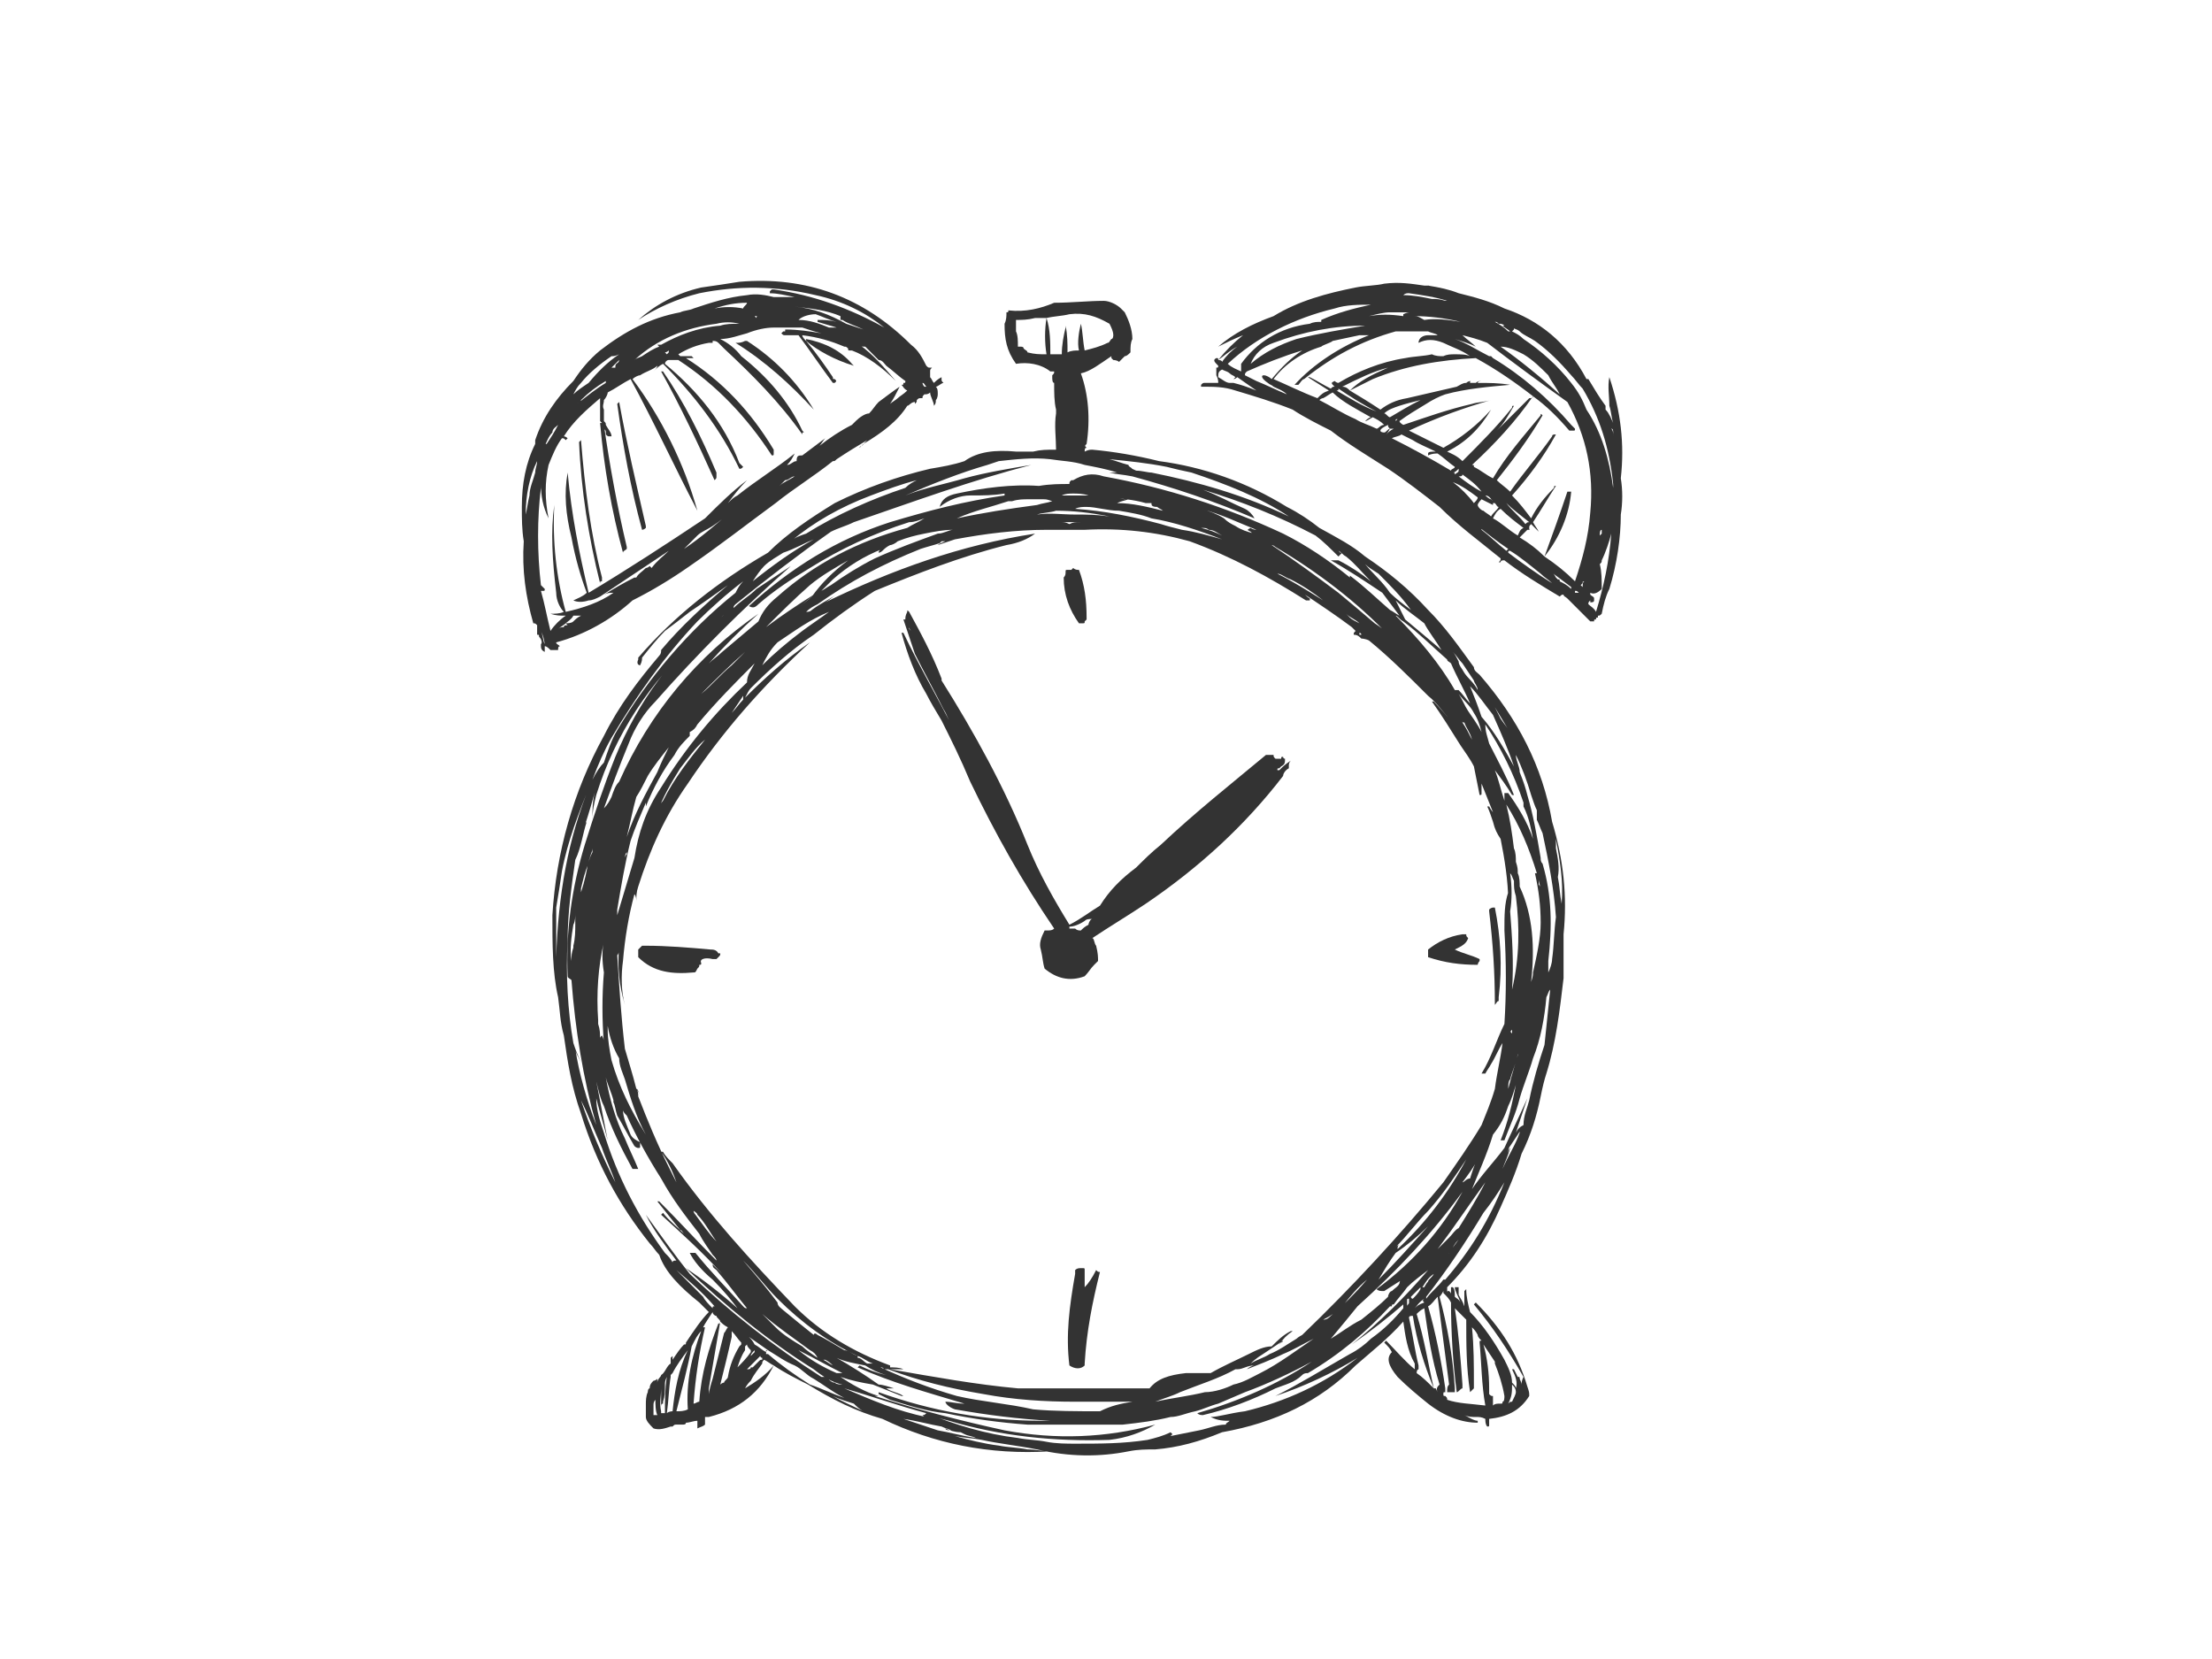<?xml version="1.0" encoding="utf-8"?>
<!-- Generator: Adobe Illustrator 17.0.0, SVG Export Plug-In . SVG Version: 6.00 Build 0)  -->
<!DOCTYPE svg PUBLIC "-//W3C//DTD SVG 1.1//EN" "http://www.w3.org/Graphics/SVG/1.1/DTD/svg11.dtd">
<svg version="1.1" id="Layer_1" xmlns="http://www.w3.org/2000/svg" xmlns:xlink="http://www.w3.org/1999/xlink" x="0px" y="0px"
	 width="800px" height="600px" viewBox="0 0 800 600" enable-background="new 0 0 800 600" xml:space="preserve">
<g>
	<g>
		<path fill="#333333" d="M250.833,111.57c-1.374,0.688-3.449,0.688-4.822,1.38c-11.047,2.068-20.016,6.901-28.984,13.8
			c-4.143,3.452-6.9,6.9-9.663,11.04c-6.205,6.212-11.037,13.112-13.8,21.392v1.377c-3.449,6.9-4.832,14.491-4.832,22.775
			c0,4.137,0,8.277,0.695,12.417c-0.695,10.352,0.688,20.008,3.451,29.669c0.685,0,0.685,0,1.38,0.691c0,0.692,0,0.692,0,0.692
			c0,0.689,0,1.38,0,2.757c0.688,0,0.688,0,0.688,0.692c0.685,0.692,1.38,2.068,0.685,2.76c0,1.38,0,2.071,1.384,2.76
			c0-0.689,0-2.068,0-2.76c-0.689-1.377-0.689-3.452-1.384-4.828c0.695,1.376,1.384,3.451,1.384,5.52c0.691,0,1.38,0.688,2.068,1.38
			c0.695,0,2.075,0,2.763,0c0-0.692,0-1.38,0.685-1.38c-0.685-0.692-1.374-0.692-1.374-1.384
			c10.348-2.76,20.006-8.277,27.601-15.177c6.9-3.452,13.8-7.592,20.7-12.424c11.037-7.585,20.701-15.177,31.052-22.768
			c6.9-5.517,13.8-9.661,20.7-15.181c0.685,0,0.685,0,1.374-0.688c4.143-2.763,7.595-4.832,11.044-6.9
			c-0.695,0.689-1.38,1.377-2.763,2.76c0-0.692,1.383-0.692,1.383-1.383c6.9-4.14,12.417-8.277,15.869-13.8
			c0.694,0,1.38-1.377,2.763-1.377c0,0,0,0,0,0.689c0.685-0.689,0.685-0.689,0.685-1.38c0.695-0.688,0.695-0.688,1.384-0.688
			c0,0,0,0,0.685,0c0-0.692,0-0.692,0.694-1.384c0.689,0,1.384,0,2.068-0.689c0,1.38,1.384,3.452,1.384,4.829
			c0.685-0.689,0.685-1.377,0.685-2.069c0.694-0.688,0.694-2.072,0.694-2.072c0-1.376,0-2.068-0.694-2.76
			c0.694,0,2.068-1.376,2.763-1.376c-0.695-0.692-0.695-0.692-0.695-1.38c0,0,0,0,0-0.692c-1.374,0.692-2.068,1.38-2.753,2.072
			c-0.695-0.692-0.695-1.38-1.384-2.072c0-0.691,0-1.376,0-2.068l0,0c0-0.692,0-0.692,0.689-1.383h-0.689
			c-0.685,0-0.685,0-1.38-0.689c-1.383-2.76-2.757-5.52-5.52-7.588c-17.249-17.252-37.949-24.841-62.101-22.772
			c-4.137,0.689-8.969,1.38-13.8,2.072c-8.969,2.069-16.564,6.209-22.769,11.729c6.205-4.14,13.8-7.592,22.084-9.66
			c13.8-2.76,27.601-2.76,42.086,0.691c9.663,2.069,17.937,6.209,24.837,11.729c-12.417-6.9-25.523-11.729-40.018-13.8l0,0h-0.688
			l-0.695,0.689v0.692c2.763,0,5.527,0.691,8.978,1.38c-2.078,0-4.832,0-6.9,0h-0.695c-2.757-0.689-6.205-1.38-9.657-0.689
			C263.259,107.43,257.048,109.501,250.833,111.57z M223.232,131.582c-0.685,0-0.685,0.689-0.685,1.377h-1.383
			c0.695-0.689,1.383-1.377,2.763-2.757c0,0.689-0.695,1.38-1.38,1.38C222.547,131.582,222.547,131.582,223.232,131.582z
			 M221.164,128.819c0.695,0,1.383,0,2.763-0.688c-4.144,2.76-7.595,6.211-11.044,10.352c-2.068,1.376-4.137,2.76-5.52,4.136
			c0.695-1.376,1.383-2.76,2.763-4.136C212.883,135.034,217.027,131.582,221.164,128.819z M239.107,124.682h-1.38l0.689,0.689
			c-2.069,0.688-4.137,2.071-6.209,3.448c-1.38,0.692-2.075,0.692-2.76,1.384c8.28-7.592,18.632-11.732,29.669-13.112
			c2.763-0.689,5.517-0.689,8.28,0c-2.763,0-4.832,0-6.9,0.691C252.215,118.47,245.316,121.233,239.107,124.682z M240.484,127.442
			c0,0,0.694,0,1.38-0.692v0.692c0,0,0,0-0.685,0.689C240.484,127.442,240.484,127.442,240.484,127.442z M231.515,135.719
			c2.068-1.377,4.832-2.069,6.212-3.449c0,0.689-0.695,1.38-1.38,2.072c1.38-1.383,2.069-2.072,3.449-2.76
			c11.037,11.037,20.7,23.461,27.601,37.952c0.689,0,0.689,0,1.383-0.692l-0.694-0.691c0,0,0,0-0.689-0.692
			c-5.517-14.489-15.181-26.217-26.912-35.878c0-0.691,0.694-1.38,1.38-1.38c1.384,0,2.069,0,3.452,0
			c13.8,8.968,24.844,20.7,33.813,34.5c0.688,0,0.688,0,0.688-0.692v-0.691c0,0,0,0,0-0.685
			c-8.283-13.8-18.632-24.844-31.737-33.124c0.685,0,1.38,0,2.754,0l-0.685-0.692c-1.383,0-2.763,0-4.136,0
			c-0.695-0.688-0.695-0.688-0.695-0.688c3.449-2.072,6.9-3.449,11.044-4.14c0.689,0,0.689,0,1.374,0c0-0.689,0-0.689,0-0.689
			c0.694,0,1.383,0,2.077,0.689c0.685,0.692,1.374,1.38,2.069,2.068c10.348,9.661,20.006,19.324,28.286,31.053v-0.692
			c0.694,0,0.694,0,0-0.685c-4.832-10.352-12.417-19.324-22.08-26.915c-2.069-2.76-4.826-4.828-7.589-6.208l0,0
			c3.452,0,6.9-1.377,9.664-2.069c3.451-1.383,6.9-2.072,9.657-2.072c3.449,0,6.9,0,10.349,0c2.068,0.689,4.146,1.38,6.9,2.072
			c-4.137-0.691-8.28-1.383-13.105-1.383c0,0,0,0,0,0.692c-0.695,0-0.695,0-0.695,0l-0.685,0.691
			c0.685,0.692,0.685,0.692,1.38,0.692c1.373,0,3.451,0,4.825,0c4.143,5.517,8.28,11.726,12.427,17.249h0.685
			c0.689-0.692,0.689-0.692,0-1.38c-0.685,0-0.685,0-0.685-0.692c-2.763-4.14-6.215-8.968-9.663-13.108
			c-0.689-0.691-1.383-1.383-1.383-2.068c5.52,0.685,10.352,2.068,15.183,4.137c0.685,0,0.685,0,1.38,0.688
			c0,0.692,0,0.692,0.689,0.692c0.695,0,0.695,0,0.695,0c5.517,2.068,11.037,6.209,15.869,11.04
			c-4.146-4.832-8.283-9.66-13.115-13.108c0,0.689,1.383,0.689,2.068,0.689c1.384,1.38,3.452,3.448,4.832,4.832
			c1.384,0,2.069,1.38,2.763,2.068c2.757,2.072,4.832,4.14,6.901,5.52c0,0.692,0,0.692-0.695,0.692c0,0.688,0,0.688-0.685,0.688
			c0.685,0.689,0.685,1.38,2.069,2.072c-1.384,1.376-2.757,2.068-3.452,2.76c-0.685,0.688-2.068,1.38-2.754,2.068
			c1.373-2.068,2.068-3.452,3.448-6.212c-2.075,1.384-4.832,3.452-7.595,5.523c-1.38,1.377-2.068,2.76-3.448,4.137
			c-1.384,0-3.452,1.383-4.832,2.763c0,0-0.688,0.688-1.373,1.376c-4.147,2.075-8.283,4.832-11.732,7.592
			c0.685-0.691,1.38-2.068,2.068-2.76c-2.763,2.069-5.52,4.144-8.283,6.212c-1.38,0-2.069,0-2.069,2.068
			c-1.38,0-2.068,1.38-3.449,1.38c1.38-1.38,2.069-2.76,2.763-4.14c-6.9,5.523-13.8,9.661-20.7,15.181
			c-1.383,0.691-2.078,1.38-3.452,2.76c2.069-2.76,4.137-5.517,6.9-8.28c-5.527,4.14-10.349,8.971-15.181,13.8
			c-14.495,9.663-28.295,18.632-42.095,26.912c-3.452-14.492-6.205-28.292-7.588-43.472c-1.38,7.592-0.689,15.18,1.383,23.46
			c1.38,7.588,3.449,14.492,5.517,20.012c-1.38,1.376-3.449,2.068-4.832,2.76c1.383,0.691,3.452,0.691,5.52,0
			c1.38,0,2.763-0.692,4.143-1.384c8.28-5.517,16.557-11.04,24.837-16.557c-2.068,2.069-4.136,3.449-6.205,6.209
			c-0.694-0.692-0.694-0.692-0.694-0.692l0,0c-0.685,0.692-1.38,0.692-1.38,0.692c-1.376,1.38-2.757,2.071-3.451,3.452
			c-0.685,0-0.685,0-0.685,0c-4.14,2.072-7.588,4.14-11.04,6.209c1.376-0.689,2.072-0.689,3.452-0.689
			c-4.832,3.451-11.044,5.52-17.252,6.9c-3.449-12.42-4.828-25.532-4.143-38.641c-1.38,9.661-0.685,20.009,0.694,31.741
			c0,2.76,1.374,5.52,2.757,6.9c-1.383,0.689-3.451,0.689-4.832,0.689c2.075,0.692,3.449,0.692,5.523,0.692
			c-2.075,1.38-4.143,3.448-5.523,5.52l0,0c-1.377-5.52-2.068-9.664-3.452-14.492h0.695c0.689,0,0.689,0,0.689-0.689l0,0
			c-0.689-0.691-0.689-0.691-1.384-1.383c-1.373-11.729-1.373-24.149,0-35.186c0-0.692,0-1.384,0-1.384
			c0,4.14,0.695,8.283,2.763,12.421c-1.38-6.901-1.38-13.112,0-19.32c1.384-3.449,2.763-6.9,4.832-9.66c0.689,0,0.689,0,1.38,0.692
			l0.689-0.692c-0.689-0.688-1.38-0.688-1.38-0.688c3.449-5.52,8.28-9.661,13.112-13.8c0,0,0,0,0,0.688c0,2.069,0,4.144,0,6.212
			v1.38l0.689,0.688h-0.689c1.38,15.872,4.137,31.741,8.28,46.921c0-0.689,0.689-0.689,1.377-1.38c0,0,0,0,0-0.692
			c-3.452-14.486-6.205-29.669-8.277-44.161v1.384c0.689,0.691,0.689,0.691,0.689,1.376c0,0,0,0,0,0.692
			c0.688,0.692,0.688,0.692,1.383,0.692c0.685,0,0.685,0,0.685,0c0-1.384-1.38-2.76-2.068-4.144c0-0.689,0-0.689-0.689-1.376
			c0,0,0,0,0-0.692c0-0.689,0-0.689,0-0.689c0-0.692,0-1.383,0-1.383c0-0.685,0-0.685,0-1.377c-0.692-1.383,0-2.072,0-3.452
			c0.689-0.688,1.376-2.072,1.376-2.76c2.763-1.38,5.523-3.448,8.28-4.828c8.283,15.181,15.869,31.74,24.152,47.61l0,0
			c-4.832-17.252-13.108-33.809-23.457-47.61C229.447,136.41,230.827,135.719,231.515,135.719z M219.095,137.791v0.692
			c-3.449,2.068-6.9,4.828-10.349,7.588c0.685-0.689,1.38-0.689,1.38-1.38C212.883,141.93,215.647,139.859,219.095,137.791z
			 M197.015,161.251c0.691-1.38,1.38-3.448,2.763-4.832c0-1.376,1.38-2.068,2.068-2.76l0,0c-1.383,2.76-2.763,4.832-4.14,6.901
			C197.015,160.56,197.015,160.56,197.015,161.251z M191.495,179.191c-0.689,2.76-0.689,4.143-1.38,6.9c0-6.9,1.38-13.8,4.144-19.32
			c0,1.38-0.695,2.763-0.695,4.14C192.878,173.671,191.495,176.435,191.495,179.191z M204.607,225.421c0,0,0,0,0.689,0.691
			c-0.689,0-1.38,0-1.38,0.692c-0.689,0-1.383,0-2.068,0.689C202.532,226.804,203.915,226.112,204.607,225.421
			c0.689-0.685,2.072-1.377,2.757-2.757c0.695,0,2.068,0,2.763,0c-1.38,0.688-2.068,1.38-2.763,2.072
			C206.678,225.421,205.295,225.421,204.607,225.421z M232.896,211.62c0.688,0,0.688,0,1.383-0.685
			c3.449-2.072,6.9-3.452,10.348-6.215C240.484,207.483,236.347,209.552,232.896,211.62z M247.384,198.512
			c1.38-1.377,3.449-3.452,4.832-4.829c1.38-1.38,3.449-2.072,5.517-3.448c2.077-1.384,4.832-3.452,6.9-5.523
			C259.116,189.543,253.596,194.371,247.384,198.512z M270.159,109.501c0,0.689-1.38,1.38-1.38,2.069
			c-3.451-0.689-6.9-0.689-10.352,0C262.565,110.19,266.016,109.501,270.159,109.501z M272.916,114.33c0.694,0,0.694,0,1.38,0
			c-0.685,0-0.685,0-0.685,0.688C272.916,114.33,272.916,114.33,272.916,114.33z M300.517,118.47c-0.689,0-0.689,0-0.689,0
			c-3.449-1.38-6.9-2.76-11.044-2.76c1.38-1.38,4.143-2.068,6.212-2.068c2.068,0.689,4.832,2.068,7.588,2.76
			c-2.757-0.692-4.137-0.692-6.9-0.692v0.692c2.075,0.689,4.832,1.38,6.9,2.068C302.585,118.47,301.211,118.47,300.517,118.47z
			 M306.728,122.611c1.384,0.691,2.757,1.38,4.137,2.072C309.485,123.99,308.112,123.302,306.728,122.611z M304.66,115.71
			c2.068,1.38,4.825,2.072,7.588,3.449c-2.068-0.689-4.137-1.377-6.215-2.068c-6.205-3.449-11.722-5.52-18.623-6.209
			c6.205,0.689,11.722,1.376,16.554,3.449c0,0.688,0,0.688,0,1.38C303.965,115.71,303.965,115.71,304.66,115.71z M328.117,133.65
			c0,0,0,0,0,0.692C328.117,133.65,328.117,133.65,328.117,133.65z M335.017,139.859h-0.689c-0.694-0.689-0.694-1.376-0.694-1.376
			C334.329,138.482,334.329,139.17,335.017,139.859L335.017,139.859z M283.96,173.671c1.373,0,2.068-1.38,3.451-1.38
			c-2.078,1.38-4.146,2.069-5.526,3.452C282.579,175.051,283.265,174.36,283.96,173.671z"/>
		<path fill="#333333" d="M239.796,134.342h-0.689c6.904,12.417,13.108,25.529,19.32,39.329c0.689-0.689,0.689-0.689,0.689-1.38l0,0
			c0-0.689,0-0.689,0-1.38C253.596,157.803,247.384,145.382,239.796,134.342z"/>
		<path fill="#333333" d="M223.927,145.382l-0.695,0.689c2.075,15.18,4.832,30.364,8.975,45.541c0,0,0.689,0,1.376-0.692
			c0-0.685,0-0.685,0-0.685C230.132,175.051,226.684,160.56,223.927,145.382z"/>
		<path fill="#333333" d="M210.127,159.182l-0.695,0.689c0.695,17.249,3.452,34.5,7.595,51.064c0-0.692,0-0.692,0.689-0.692
			c0-0.691,0-0.691,0-1.38C213.579,192.992,211.506,176.435,210.127,159.182z"/>
		<path fill="#333333" d="M270.159,123.302h-0.695c-1.38,0.689-2.068,0.689-3.449,0.689c11.044,6.9,20.012,15.18,28.296,24.152l0,0
			C288.096,137.791,279.816,129.51,270.159,123.302z"/>
		<path fill="#333333" d="M291.548,122.611v0.691c4.137,3.449,10.348,6.9,17.249,8.969l-0.685-0.689
			C303.965,126.75,298.448,123.99,291.548,122.611z"/>
		<path fill="#333333" d="M230.827,237.844c0,0,0,0,0,0.692c-0.694,1.376,0,2.068,0.689,2.068c0.692-1.383,0.692-2.068,0.692-2.76
			c2.757-3.452,5.52-6.9,8.277-9.66c2.763-2.072,5.527-4.14,8.975-6.9c4.137-2.763,8.969-6.211,13.8-9.663
			c-8.28,6.9-17.248,15.183-24.152,23.463c0,0.689,0,1.38-0.691,2.068c-7.589,8.969-14.489,17.941-20.009,28.984
			c-11.044,20.008-17.249,42.086-18.629,64.861c0,10.348,0,20.7,2.068,29.669c0.685,4.832,0.685,8.972,2.068,13.8
			c1.38,9.66,2.763,18.632,6.212,28.292c5.52,17.941,13.8,33.117,24.837,46.918c1.383,1.384,2.068,2.763,3.452,4.14
			c2.068,6.211,7.595,11.731,14.495,17.252c1.374,1.38,2.068,2.072,3.449,3.449c-2.763,2.76-5.527,6.9-8.28,11.044
			c0,0.689,0,0.689-0.695,0.689c-1.373,1.38-2.757,3.451-4.136,5.52c0-0.692,0-0.692,0-1.377l-0.689,0.685c0,0,0,1.383,0,2.071
			c-1.38,0.692-2.075,3.452-3.452,4.144c0,0.685-1.38,1.376-1.38,2.757c0-0.689,0-0.689,0-1.38c-0.695,0.692-1.38,0.692-1.38,0.692
			c-0.689,0.689-1.383,1.38-1.383,2.757c-0.685,0-0.685,1.383-0.685,1.383c-0.695,1.377-0.695,3.449-0.695,4.14
			c0,2.068,0,3.451,0,4.828c0,1.38,1.38,2.76,2.763,4.14c2.069,0.691,4.137,0,6.212-0.689c0.689,0,0.689,0,0.689,0
			c0.685-0.692,0.685-0.692,1.38-0.692l0,0c0.689,0,1.384,0,2.068,0c0.689,0,1.384,0,1.384-0.689c1.38,0,2.754-0.691,4.136-0.691
			c0,0.691,0,1.38,0,2.76c1.38-0.689,2.069-0.689,2.763-1.38c0,0,0,0,0-0.689c0-0.691,0-1.38,0-2.072c0.685,0,0.685,0,1.38,0
			c11.037-2.76,18.625-8.969,23.457-18.629c-2.757,3.452-6.9,6.209-10.352,8.277c0.695-1.377,1.384-2.068,2.068-2.757
			c1.384-2.76,2.763-4.144,4.147-6.212c0-0.689,0-0.689,0.685-1.38c1.383,0.691,2.068,1.38,3.451,2.072
			c4.144,2.76,8.28,4.828,12.417,6.9c8.978,5.52,17.252,9.661,26.915,12.421c18.632,8.968,38.638,13.108,60.718,11.731
			c-2.754,0-5.517-0.691-8.28-0.691c-3.449-0.692-6.9-0.692-10.352-1.384c-5.517-0.689-11.037-2.068-15.869-3.448
			c3.452,0.691,6.215,0.691,9.664,1.38c6.205,1.38,13.108,2.068,20.008,3.452c11.729,2.76,22.776,2.76,33.124,0.691
			c3.452-0.691,6.205-0.691,9.657-0.691c8.28-0.692,15.869-2.76,24.152-6.209c19.317-3.452,35.192-11.043,48.301-24.152
			c5.517-4.832,11.731-9.663,17.249-15.872l0,0c0.694,4.832,1.383,10.348,4.143,15.18c0,0.692,0,0.692,0,0.692
			c0,0.689,0,1.376,0,1.376c-3.449-2.757-6.9-6.9-10.348-10.348l-0.695,0.692c1.383,1.38,2.068,2.068,2.763,3.449
			c-2.068,2.068-1.38,4.832,2.068,8.968c3.452,3.452,7.588,6.9,11.037,9.664c6.215,4.828,12.426,6.9,17.947,6.9v-0.691
			c-1.383,0-3.451-1.38-4.832-2.072c1.38,0.692,2.76,0.692,4.137,0.692c1.38,0,2.075,0,3.449,0.692c0,0.689,0,2.068,0.694,2.76
			c0.689,0,0.689,0,0.689-0.692c0-0.689,0-1.38,0-2.068c6.212-0.692,11.044-2.76,14.495-8.283c0-1.377,0-1.377-0.695-3.449
			c-3.452-11.729-9.657-21.389-18.632-30.361l-0.689,0.692c6.9,8.28,12.42,16.557,17.937,26.217
			c-0.685,1.384-0.685,2.072-0.685,2.763c0,0,0-0.691-0.689-2.072c0-0.692,0-0.692-0.695-0.692c-0.685-1.376-0.685-1.376-1.38-2.76
			h-0.689c1.383,2.76,2.068,4.832,1.383,6.9c0-0.689-0.694-1.377-1.383-2.068c0-2.757-1.38-5.52-2.763-8.28
			c-3.449-6.209-7.585-12.421-12.417-17.252c-0.689-2.757-1.384-5.517-1.384-8.277l-0.685,0.689c0,2.072,0,3.449,0,5.52
			c-0.689-2.072-1.383-2.757-2.068-4.14c0-0.691,0-0.691,0-1.38c0,0,0,0,0-0.689c0-0.692,0-0.692,0-0.692c-0.695,0-0.695,0-0.695,0
			h-0.688c0,1.38,1.383,3.452,2.068,5.52c-0.685-1.376-1.38-1.376-2.068-2.068c0-1.383,0-2.76-0.689-3.452h-0.692c0,0,0,1.38,0,2.76
			c0-0.691,0-0.691-0.689-1.38c-0.694,0-0.694,0-0.694,0.689v-0.689c0,0,0,0,0-0.689c0-0.692,0-0.692,0-0.692
			c8.283-8.28,14.495-17.94,19.326-28.98c2.757-6.209,5.52-12.42,7.589-19.32c3.448-6.9,5.517-13.8,6.9-20.7
			c0.685-3.449,1.38-6.209,2.068-8.28l0,0c3.449-11.04,4.832-22.769,6.212-34.501c0-5.52,0-11.043,0-15.869
			c1.383-13.8,0-26.912-4.143-40.712c-3.452-20.012-12.421-37.264-26.221-53.132c-0.685-0.689-2.068-1.38-2.068-2.76
			c-5.517-7.588-10.348-14.489-16.564-20.7c-6.9-7.589-14.486-13.8-22.768-19.32c-4.832-4.137-10.349-6.9-16.557-10.352
			c-3.449-2.76-7.592-5.517-11.732-7.585c-14.492-8.975-30.361-14.492-46.232-16.564c-8.28-2.068-16.56-3.451-24.149-4.136
			c-0.689,0-1.384,0-2.763,0.685c0-0.685,0-1.377,0.695-1.377c-0.695-0.692-0.695-0.692,0-1.383
			c1.38-8.969,0.685-17.941-2.069-25.526c3.449-0.692,6.9-3.452,11.037-6.215c0,0,0,0,0,0.692c0.689,0.692,0.689,0.692,0.689,0.692
			s1.38,0,2.075,0.689c0.685-0.689,1.374-1.38,2.068-2.072c0.689,0,1.38-0.688,2.069-1.376c0-2.071,0-3.452,0.689-4.832
			c0-3.452-1.377-6.9-2.757-9.661c-0.694-0.692-0.694-0.692-1.383-1.38c-1.38-1.38-4.136-2.76-6.212-2.76
			c-5.52,0-11.725,0.691-17.937,0.691c-4.832,2.069-10.352,3.449-16.564,2.757c0,0.692,0,0.692-0.689,0.692
			c0,1.38,0,2.76-0.685,4.14c0,5.52,0.685,9.66,4.137,14.491c4.137-0.691,8.969,0,12.417,2.76c0,0,0.694,0,1.383,0
			c0,0.692,0,0.692-0.689,1.377c0,0,0,0,0,0.691c0,0.692,0,2.072,0.689,2.072c0,3.448,0,6.9,0.689,9.66c0,0,0,0,0,0.692
			c0,0.685,0,0.685,0,0.685c-0.689,4.14,0,8.971,0,13.115c-3.452,0-5.52,0-8.277,0.685c-0.695,0-2.075,0-2.075,0s-0.689,0-1.374,0
			c-0.695,0-2.075,0-2.763,0c-7.588-0.685-13.8,0-18.632,3.451c-4.137,1.38-8.283,2.072-12.421,2.763
			c-11.731,2.757-23.463,6.9-34.5,12.417c-8.969,5.52-17.249,11.04-24.149,17.94C259.81,210.243,243.933,222.664,230.827,237.844z
			 M241.864,270.273c-1.38,2.763-2.757,5.523-4.136,8.972c-4.144,7.592-8.28,15.177-11.044,23.46c1.38-5.52,2.075-9.66,3.449-14.491
			c1.383-2.069,2.763-4.829,4.146-7.592C236.347,277.173,239.107,273.721,241.864,270.273z M246.011,277.864
			c2.753-3.451,5.517-7.592,8.968-10.352c-5.52,6.9-11.046,13.8-15.183,22.084c-0.689,0.689-2.068,2.757-2.068,4.14
			C239.796,288.213,242.559,283.385,246.011,277.864z M249.459,264.753c1.374-0.689,2.069-1.38,2.757-2.757
			c6.9-8.283,13.8-15.183,20.701-22.084c-1.384,2.76-2.757,4.14-2.757,6.9c-11.732,11.04-22.08,23.46-31.052,37.952
			c-5.523,8.28-8.28,16.557-9.66,25.532c-2.069,6.9-4.14,13.8-6.215,20.701c0,0,0-1.384,0-2.075
			c1.384-8.277,2.763-16.557,4.832-24.837l0,0c1.384-4.14,3.452-8.972,5.52-13.8c0,0.689,0,0.689,0,1.38
			c2.763-6.9,6.212-13.112,10.349-18.629c1.383-2.763,3.451-4.832,5.526-6.9C249.459,265.444,249.459,265.444,249.459,264.753z
			 M223.232,264.064c-2.068,3.449-3.449,7.589-4.825,11.732c-1.38,1.377-2.76,3.449-4.144,6.209c2.069-5.52,4.144-10.352,6.9-15.183
			c8.969-15.177,19.32-29.669,31.052-42.086c4.832-4.832,11.044-10.352,16.564-14.492c-1.383,1.377-2.068,2.76-2.763,4.14
			C248.764,228.184,234.279,245.436,223.232,264.064z M223.927,282.693c-1.38,1.38-2.068,3.451-2.763,5.52
			c-0.685,1.383-1.38,2.76-2.757,4.14c2.757-7.588,5.52-15.18,8.971-23.46c2.069-5.52,5.518-11.04,9.654-15.181
			c15.183-17.248,31.747-33.809,48.996-48.993c-4.143,2.763-8.28,5.523-12.417,8.283c-2.763,2.757-5.526,4.14-8.283,6.9
			c0-0.692,0-0.692,0.688-1.384c11.044-8.968,22.769-17.937,34.501-26.217c2.763-1.384,5.517-2.068,8.28-3.452
			c22.083-7.592,42.784-15.18,64.169-20.7c-8.28,1.383-16.554,2.76-24.149,4.832c-6.9,2.068-14.489,3.452-21.389,6.209
			c9.657-4.14,20.006-8.28,29.669-11.04l4.136-1.38c6.215-0.688,12.427-1.38,18.633-0.688c4.146,0.688,8.283,0.688,12.42,2.068
			c3.452,0.691,7.595,1.383,11.732,2.76c-1.38,0-2.069,0-2.757,0c2.757,0.691,4.825,0.691,8.277,1.38
			c15.18,4.144,29.675,8.969,44.16,15.181c-0.685-1.38-2.068-2.76-3.448-3.452c-4.832-2.068-9.664-4.828-15.181-6.9
			c13.8,4.14,27.601,9.663,40.712,16.563c2.757,2.069,5.52,4.829,8.28,7.589l0.689-0.689c0.689-0.692,0.689-0.692,0-0.692
			c0,0,0,0-0.689-0.689c1.377,0.689,1.377,1.38,2.757,2.069c3.452,2.763,5.52,5.52,8.969,8.971
			c-3.449-2.76-7.585-5.523-11.725-7.592c-0.692,0-2.075,0-2.76,0c6.212,3.452,12.417,7.592,18.632,11.732
			c2.068,2.76,4.137,5.52,6.205,8.28c-1.377-0.692-2.068-1.38-3.452-2.071c-4.825-4.14-8.968-8.28-14.485-12.421v0.692
			c-7.589-6.212-15.872-11.729-24.153-15.872c-20.7-9.657-42.089-16.557-64.864-20.701c-4.136-1.38-7.588-0.689-11.037,1.38h-0.688
			c-0.695,0.689-0.695,0.689-0.695,1.38c-3.449,0-6.9,0-11.037,0.692c-9.663-0.692-20.012,0.692-29.669,2.76
			c-3.449,0.689-5.527,2.068-6.212,4.832c3.449-2.763,7.586-4.143,11.037-4.143c4.832,0,8.28,0,12.426-0.689
			c0,0.689,0,0.689,0,0.689c-14.495,2.068-27.6,5.52-41.4,9.66c-19.327,6.209-35.884,16.56-51.064,30.361
			c1.38,0.692,2.068,0.692,3.448-0.692c5.52-4.828,11.732-8.968,18.632-13.108c11.037-6.9,22.769-12.42,35.884-16.56
			c2.068,0,3.449-0.692,5.517-1.38c-2.068,1.38-4.143,2.072-6.211,3.448c-17.937,4.832-33.806,13.115-46.921,24.841
			c-3.449,2.76-5.517,5.523-6.9,8.975c-4.136,3.449-8.968,7.585-13.112,11.037c-1.374,1.38-3.451,2.763-4.825,4.14
			c5.52-6.208,11.725-12.42,17.937-17.94C252.215,237.152,234.964,257.853,223.927,282.693z M212.195,297.185
			c-0.689,0.689-0.689,1.38-0.689,1.38c1.377-4.144,2.757-8.969,4.14-13.8c-1.384,4.14-1.384,7.588-1.384,11.731
			c0-3.451,0.695-6.211,1.384-8.975c6.9-22.077,19.317-40.709,36.569-56.578c4.144-4.14,7.595-6.9,11.732-10.352
			c-1.383,0.691-2.068,2.071-3.452,2.759c-17.248,13.112-29.669,30.361-37.949,50.37c-4.14,10.352-7.588,20.7-11.04,31.744
			c-4.828,15.872-6.9,31.741-6.211,47.61c0,0.691,0.689,0.691,1.383,1.38c1.38,17.944,4.137,35.192,8.969,52.444
			c-3.452-8.972-6.215-18.632-7.588-27.601c0,1.377,1.373,3.449,2.068,4.828c-1.38-2.76-2.068-4.828-2.763-6.9
			c-2.068-11.729-2.757-24.841-2.068-37.26c0-9.661,1.383-19.32,2.763-28.981C210.127,306.845,210.815,301.322,212.195,297.185z
			 M214.263,306.845c0,0,0,0.691,0,1.376c-0.685,1.384-1.38,2.763-1.38,4.144c0-0.692,0-0.692,0-1.38
			c-0.689,4.137-1.377,7.588-2.757,11.729c0-0.692,0-0.692,0-1.377c0.689-2.763,1.38-6.215,2.757-8.971
			C212.883,310.297,214.263,308.222,214.263,306.845z M226.684,308.222v0.692c-0.689,0.692-0.689,1.383-0.689,1.383
			S225.995,308.914,226.684,308.222z M201.158,346.174c0-6.208,0-11.728,0-17.937c0.689-4.14,1.374-8.283,2.068-13.115
			c2.069-11.037,6.205-21.386,10.352-31.738C205.295,303.397,201.847,324.097,201.158,346.174z M206.678,347.554
			c-0.694-4.14,0-8.969,0.685-13.108c0.695-1.38,0.695-2.76,0.695-4.14c0,1.38,0,2.068,0,4.14c0,2.068,0,4.828-0.695,7.592v0.685
			C206.678,344.798,206.678,345.486,206.678,347.554z M230.132,326.166c0-2.069,0-3.452,0.694-5.52
			c4.137-13.109,9.657-25.532,17.937-37.261c12.42-18.632,26.915-35.189,44.164-51.064c-8.968,6.215-16.563,13.115-23.463,20.016
			c0.695-1.384,1.384-2.763,2.068-3.452c6.9-6.9,14.495-13.8,22.779-19.324c6.9-5.517,14.486-11.04,22.074-15.869
			c15.18-6.209,31.049-12.42,47.612-16.557c4.14-0.692,7.589-2.075,10.352-4.143c-26.915,4.143-51.752,13.112-75.901,24.843
			c1.38-0.691,2.763-2.075,4.137-2.763c-3.452,2.072-6.205,3.448-8.969,5.52c-0.689,0.691-1.383,0.691-2.068,0.691
			c1.38-1.38,2.763-2.072,4.137-2.763c11.731-8.277,23.463-14.486,37.264-20.008c2.068-0.692,4.832-1.377,6.9-2.069
			c0.685-0.691,0.685-0.691,0.685-0.691c0.695,0,0.695,0,1.383,0c-1.383,0.691-2.068,0.691-2.757,1.383
			c2.069-0.692,4.137-1.383,6.205-2.075c11.047-2.068,22.084-3.449,33.121-3.449c1.38,0,2.763,0,3.452,0c3.449,0,6.9,0,10.348,0l0,0
			c13.112-0.692,25.532,0.692,37.952,4.14c15.18,5.52,28.98,13.112,42.092,21.392c0.689,0,0.689,0,1.384,0v-0.692
			c-1.384-0.692-2.075-2.068-2.763-2.068c6.212,4.136,12.42,8.28,17.937,12.42c0.695,0.689,1.384,1.38,2.075,2.068l-0.691-0.688
			c-0.689,0.688-0.689,0.688-0.689,1.376l0,0c1.38,0,2.068,0.692,2.757,1.384c0,0,0,0,0,0.691c0-0.691,0-0.691,0-0.691
			s1.38,0,2.763,0.691c7.585,6.209,14.486,13.109,21.385,20.009c3.452,2.76,5.527,6.209,8.283,8.969
			c-2.068-2.069-4.136-4.829-6.209-6.9h-0.691c3.448,4.832,6.9,10.352,10.348,15.872c1.383,2.069,3.452,4.829,4.832,7.589
			c0.689,3.448,1.383,6.9,2.068,10.348c0.695,0,0.695,0,0.695-0.685c0,0,0,0,0-0.692c0-0.691,0-1.38,0-2.76
			c1.374,3.452,2.757,6.9,4.137,10.352c-0.689-0.691-1.38-2.072-1.38-2.072h-0.689c0.689,1.38,1.38,3.449,2.069,5.52
			c0.688,2.76,1.383,4.137,2.763,6.212c1.374,6.9,2.757,15.177,2.757,22.769c0-1.38,0-2.069,0-3.452
			c-1.383,4.14-1.383,8.283-1.383,13.8c0.695,11.731,0.695,22.772,0,33.812c-2.754,5.52-4.825,12.421-8.274,17.941
			c0.689,0,1.374,0,1.374,0c0.694-1.38,1.383-2.069,2.075-3.452c1.376-2.068,2.757-5.517,4.14-7.588
			c-0.689,5.52-2.068,11.04-2.763,16.56c-1.376,4.828-3.451,9.66-4.825,13.112c-4.143,6.9-8.975,13.8-13.8,20.7
			c-15.875,19.317-33.127,37.949-51.064,55.201c0,0-1.38,0.692-2.068,1.377c-3.452,2.072-6.212,4.14-9.664,5.523
			c-2.068,1.377-4.832,2.069-6.9,3.449c2.068-2.071,3.452-2.757,5.52-4.14c2.075-1.38,4.143-2.76,6.211-4.14
			c0,0.692-1.38,0.692-1.38,1.38c1.38-2.072,2.76-3.449,4.832-4.832c-0.689,0-0.689,0-0.689,0c-2.763,1.383-4.832,3.451-6.9,5.523
			c-2.763,0-5.527,1.377-8.283,2.76c-4.143,2.069-8.969,4.14-13.8,6.9c-1.38,0-2.068,0-3.449,0c-1.383,0-3.451,0-5.52,0
			c-6.211,0.692-10.348,2.068-13.112,5.517c-1.383,0-2.763,0-4.136,0c-14.495,0-29.675,0-43.476,0
			c-15.177-1.377-30.357-4.14-46.226-6.9c2.068,0,3.448,0,4.822,0c-1.374-0.688-3.449-0.688-4.822-0.688v-0.689
			c-13.115-4.832-24.847-11.732-34.501-21.392c-15.878-16.557-31.052-33.121-44.164-51.749l0,0c-1.384-1.384-2.763-2.76-3.452-4.14
			h-0.689c2.072,2.757,4.14,6.9,5.52,11.04c-1.38-2.76-2.068-4.14-2.763-5.523c-4.136-8.277-7.585-16.56-11.037-25.528
			c0-0.692,0-2.072-0.694-2.76c0.694,0.689,0.694,1.38,1.383,2.068c-0.689-0.689-0.689-2.068-1.383-2.068
			c-1.374-5.52-2.754-9.661-4.137-14.489c-1.38-11.732-2.068-22.775-2.763-33.813c0.695-0.688,0.695-2.072,0.695-3.448
			c-0.695,7.588,0,14.486,2.068,21.389c-1.38-4.828-1.38-11.04-0.689-15.872c0.689-8.28,2.072-16.557,4.14-24.149
			C230.132,324.097,230.132,325.474,230.132,326.166z M218.407,340.654c-0.692,2.76-0.692,6.9,0,11.044
			c-0.692,8.277-0.692,17.249,0,25.529c0-0.689,0-1.38-0.692-2.76c-0.689,0.689-0.689,0.689-0.689,1.38c0-2.072,0-3.448-0.694-5.52
			c0-0.688,0-0.688,0-1.38C215.647,359.286,216.332,349.626,218.407,340.654z M367.449,118.47c0-0.689,0-1.38,0-1.38
			c0-0.689,0-0.689,0-1.38c2.068,0,4.137,0,6.9-0.692c1.38,0,2.763,0,4.137,0c-0.689,4.14-0.689,8.972,0,13.112
			c-2.757,0-4.137,0-6.9-0.689c0-0.692-0.689-0.692-1.374-1.384c0-0.688-0.695-0.688-1.384-0.688h-0.691c0-2.069,0-4.137-0.689-5.52
			V118.47z M390.913,117.09L390.913,117.09c-0.694,2.76-1.383,6.9-0.694,9.66c-1.38,0-2.757,0-4.137,0.692
			c0-3.452,0-6.209-0.694-9.66v0.689c-0.689,2.763-1.374,6.212-1.374,9.66c-1.384,0-2.763,0-4.146,0c0-4.14,0-8.972-1.38-13.112
			c2.763-0.688,5.527-0.688,8.28-1.376c5.52-0.692,9.663,0.689,14.495,3.449c0.688,1.38,1.376,2.76,1.376,4.143
			c0,0,0,1.377-0.689,1.377c-0.688,0.691-0.688,1.38-1.383,1.38c-2.754,1.38-5.517,2.068-8.28,2.76
			C391.598,123.302,391.598,119.85,390.913,117.09z M401.95,164.703c-0.688,0-1.383,0-2.068,0c-0.695,0-0.695,0-0.695,0
			c-1.373,0-2.068,0-2.757,0C397.813,164.703,399.882,164.703,401.95,164.703z M408.85,169.534c0,0,0,0,0.689,0
			c-0.689-0.692-1.377-0.692-1.377-1.383c-2.763-0.692-4.143-1.38-6.9-2.068c6.9,0.688,13.8,1.376,20.7,2.759
			c2.757,0.692,5.52,1.377,8.969,2.069c12.42,4.14,24.841,8.971,35.189,15.872c-15.868-7.592-32.432-12.423-49.681-15.872
			c-1.377,0-3.452-0.692-5.52-0.692C409.539,169.534,409.539,169.534,408.85,169.534z M416.439,181.951c0,0.691,0,1.383,2.075,1.383
			c0.685,0.685,1.374,0.685,2.068,1.377c-5.52-1.377-11.043-2.76-16.563-2.76c1.38-0.692,2.068-0.692,4.143-1.38h-0.692
			c-2.072,0-3.451-0.689-4.832-0.689c3.449,0.689,6.9,0.689,11.729,2.069C415.062,181.951,416.439,181.951,416.439,181.951z
			 M404.713,184.712c4.137,0.691,8.274,1.38,11.725,2.76c8.28,1.38,16.56,4.14,25.532,7.588c-4.832-1.377-9.657-2.757-14.489-3.449
			c-2.763-0.692-5.52-1.376-7.595-2.068c-10.348-2.76-20.701-4.832-31.049-5.523c1.38-0.685,2.76-0.685,4.144-0.685
			C396.43,183.334,400.567,184.712,404.713,184.712z M434.382,190.92c1.38,0,2.069,0,2.757,0.692c2.075,0,3.449,1.38,4.832,2.072
			C439.214,192.303,437.139,191.611,434.382,190.92z M366.066,181.26c2.072-0.689,4.146-0.689,5.52-0.689c2.075,0,3.451,0,5.526,0
			c1.374,0,1.374,0,3.449,0.689c-2.075,0.692-3.449,0.692-5.523,1.383c-10.352,1.377-19.32,2.76-28.977,4.829
			c6.205-2.76,12.42-4.137,18.625-6.212C366.066,181.26,366.066,181.26,366.066,181.26z M384.013,179.191
			c1.374-0.689,2.753-0.689,4.136-0.689c1.38,0,3.449,0,5.517,0.689c-1.38,0-2.754,0-4.828,0
			C387.462,179.191,385.387,179.191,384.013,179.191z M375.038,186.091c2.075-0.689,4.829-0.689,6.9-1.38
			c6.211,0,12.423,0.691,19.324,2.072c-4.832-0.692-8.28-0.692-12.424-0.692C384.013,186.091,379.867,185.403,375.038,186.091z
			 M388.838,188.851c0,0,1.38,0,2.075,0c-2.075,0-2.763,0-4.146,0.692c-1.38-0.692-2.068-0.692-2.753-0.692
			C385.387,188.851,387.462,188.851,388.838,188.851z M331.565,173.671c-1.38,0.689-2.753,1.38-4.136,2.763
			c-12.417,4.136-24.844,9.657-35.881,16.557c-2.068,0.691-4.137,1.38-5.52,2.76c8.283-6.9,17.937-12.417,28.984-16.56
			C320.528,177.12,326.049,175.051,331.565,173.671z M334.329,192.992c3.452-0.689,6.9-1.38,10.352-1.38
			c-1.383,0-3.451,1.38-5.52,1.38c-7.595,2.76-15.18,5.52-22.775,8.968c-5.52,2.76-11.037,6.212-15.869,9.661
			c-1.384,0.692-2.069,1.383-3.452,2.072c1.383-1.38,2.763-2.757,4.146-4.14c5.517-4.832,11.037-8.28,17.937-11.04
			c-0.689,0-1.384,0.691-1.384,1.38c0,0,0.695,0,1.384-0.689c0.685-0.691,1.38-1.383,2.763-2.068c0.685,0,2.068-0.692,2.754-1.383
			C328.117,194.371,330.88,193.683,334.329,192.992z M283.265,199.892c4.146-1.38,7.595-3.449,11.047-4.832
			c-7.595,4.143-15.183,9.66-22.084,15.183c1.383-2.072,2.757-4.14,4.137-5.523C278.433,202.652,281.196,201.272,283.265,199.892z
			 M289.48,219.212c1.38-1.377,3.448-2.76,4.832-4.14c-5.527,3.448-11.732,7.592-17.252,11.731
			c5.52-5.52,10.352-10.352,15.869-15.183c4.137-3.449,8.969-6.209,13.8-8.969c-5.517,4.14-9.663,8.283-13.112,13.108
			C292.233,217.144,290.86,217.835,289.48,219.212z M269.464,235.772c-1.38,1.38-3.449,3.449-4.832,4.832
			c-4.137,3.449-7.585,7.592-11.037,10.348C258.427,246.121,263.948,240.604,269.464,235.772z M299.828,221.283
			c-2.763,2.068-6.9,4.828-9.663,6.9c-5.517,4.136-10.349,8.28-14.486,12.42c1.38-2.76,2.754-5.52,5.517-8.283
			C287.411,228.184,292.928,224.044,299.828,221.283z M268.779,253.021c-1.383,1.383-2.763,3.451-4.146,4.832
			c1.383-2.069,2.763-4.14,4.146-6.209C268.779,252.336,268.779,252.336,268.779,253.021z M454.388,191.611c0,0-1.374,0-2.068-0.692
			c-1.38,0.692-1.38,0.692,0,1.384c0.694,0.689,0.694,0.689,1.38,0.689c-2.76-0.689-4.828-1.38-6.897-2.757
			c-1.384-0.692-2.763-1.384-4.14-2.763c-2.075-1.38-5.523-2.76-8.28-3.452C441.971,186.091,447.488,188.851,454.388,191.611z
			 M488.204,223.352c-0.689-0.688-0.689-0.688-1.384-1.38c1.384,1.38,3.452,2.072,4.832,3.449
			C490.272,224.735,488.888,224.044,488.204,223.352z M466.814,209.552c4.137,2.068,8.274,4.832,11.725,7.592
			c-5.52-3.452-11.037-6.9-16.557-9.661C463.363,207.483,464.739,208.864,466.814,209.552z M459.914,197.135
			c0,0,0.689,0,1.374,0.685c15.183,8.972,29.675,20.015,41.4,32.432c-1.373-2.068-3.448-3.449-5.517-4.832
			c-4.832-4.137-8.968-7.586-13.108-11.037C475.783,208.172,468.188,202.652,459.914,197.135z M493.72,204.035
			c1.383,1.377,2.763,2.069,4.832,3.449c4.136,4.137,8.28,8.277,11.731,13.109c-2.763-2.072-5.52-4.14-7.595-6.209
			C499.935,210.243,496.483,207.483,493.72,204.035z M507.521,224.735L507.521,224.735c5.519,4.136,10.352,8.969,15.869,13.8
			c0,0.685,0.694,0.685,1.383,1.376c2.068,4.832,4.832,9.661,6.901,14.492c-1.384-1.383-2.757-3.452-4.137-4.832
			c0,0-0.695,0-1.383,0c-5.517-9.661-13.112-18.629-21.389-26.909C505.452,222.664,506.14,224.044,507.521,224.735z
			 M508.215,224.044L508.215,224.044c-1.383-2.76-2.075-4.14-3.452-6.9c2.757,2.76,6.9,5.52,10.352,8.277
			c1.373,2.763,4.136,6.215,6.205,9.663C516.489,230.944,512.352,227.492,508.215,224.044z M491.652,229.56c0-0.689,0-0.689,0-0.689
			c0.689,0,0.689,0.689,0.689,0.689S492.34,229.56,491.652,229.56z M529.604,243.364c-0.689-1.38-2.068-2.76-2.068-4.143
			c-0.695-1.377-1.383-2.757-2.072-3.449c1.376,1.38,2.072,2.763,3.451,4.14c1.374,2.072,2.757,4.14,4.137,6.209
			c0,0.692,1.383,2.075,1.383,3.452C533.052,246.813,530.984,245.436,529.604,243.364z M532.364,267.513
			c-1.38-2.76-2.075-4.14-3.449-6.209c0-0.691,0-0.691,0-0.691c0,0.691,0,0.691,0.689,0.691
			C530.289,263.373,531.673,264.753,532.364,267.513z M546.853,266.136c-1.38-2.763-2.763-4.141-4.137-6.215
			c-0.694-1.377-1.38-2.757-2.075-4.137C542.716,259.236,544.784,262.684,546.853,266.136z M549.616,279.245
			c0-2.072-1.38-4.14-1.38-6.209c2.069,4.137,4.137,9.657,5.517,14.486c0.689,2.075,1.384,4.143,2.069,5.523
			c0,1.376,0,2.068,0,3.451c0.694,1.377,1.383,3.449,2.068,4.826c2.075,9.663,4.146,20.015,4.832,30.364
			c-0.685,4.828-0.685,10.352-1.38,15.18c0,1.38-0.689,3.449-1.377,4.832c0-1.383,0-2.76,0-4.143
			c1.377-12.417,1.377-23.458-2.075-35.189c-0.685-0.692-0.685-1.38-0.685-2.069c-1.383-8.283-2.763-15.875-4.832-22.775
			C551.684,284.765,550.99,282.693,549.616,279.245z M547.541,277.173c-3.452-6.209-6.9-12.421-11.725-17.937
			c-1.38-4.143-2.763-7.592-4.143-11.04c2.763,2.757,5.517,6.897,8.28,10.348C542.716,264.753,545.472,270.965,547.541,277.173z
			 M538.573,268.893c-0.689-2.757-1.383-4.14-1.383-6.897c5.526,8.277,10.352,17.941,13.8,28.289c0,0,0,0.689,0,1.38l0,0
			c2.078,4.14,2.763,8.28,3.451,11.732c-2.068-6.212-5.52-11.732-8.969-16.56h-1.383c0,0.685,0,1.377,0,2.76
			c-1.374-4.143-2.068-7.592-3.449-11.043c2.075,2.76,4.144,5.52,6.212,8.969c0,0,0,0,0.689,0
			C544.784,280.621,541.336,274.413,538.573,268.893z M547.541,306.845c-0.689-5.523-1.377-10.349-2.757-15.872
			c4.832,7.592,8.283,15.872,11.037,24.84h-0.685c1.38,6.209,2.068,11.732,2.068,17.941c0,5.52-1.383,11.731-2.763,17.943
			c0,0.689,0,1.377-0.689,3.449c1.384-12.423,0.689-24.149-4.136-34.5c0-1.38,0-3.449-0.695-4.832c0-1.376,0-2.068-0.685-4.14
			C548.236,310.297,548.236,308.222,547.541,306.845z M562.721,306.845c0-2.072,0-2.76,0-3.449
			c1.384,7.588,2.763,15.177,2.069,23.457c-0.685-3.448-0.685-6.208-1.374-9.657C564.105,313.745,563.416,310.297,562.721,306.845z
			 M556.516,319.954c0-1.38,0-2.757-0.694-4.14c0.694,2.76,1.383,4.832,1.383,6.901
			C557.204,321.337,557.204,320.646,556.516,319.954z M546.164,315.813c0.689,0.692,0.689,1.384,1.377,2.76
			c0,2.072,0,3.449,0.694,5.523l0,0c1.38,11.04,1.38,22.077-1.383,33.809c0.689-9.66,0-19.32-0.689-28.292
			C546.853,325.474,546.853,320.646,546.164,315.813z M559.273,360.666c0.692-1.38,0.692-2.068,1.38-2.76
			c-0.689,6.9-1.38,13.108-2.068,20.009c-2.069,6.211-4.144,13.112-5.517,20.012c-0.695,2.76-2.078,5.52-2.078,8.972
			c-1.374,0.689-2.069,1.376-2.754,2.757c1.38-4.14,2.754-8.28,4.137-12.417c-2.757,6.209-5.52,11.729-8.283,17.938
			c-4.137,5.523-8.274,9.663-12.417,15.872c0,0,0,0,0,0.692c2.763-6.901,6.211-14.492,8.28-21.392
			c2.763-3.449,4.137-6.209,5.519-10.349c1.38-2.76,2.069-5.523,2.763-7.592c-1.383,6.9-2.763,13.108-5.52,20.009
			c0.689,0,1.374,0,1.374,0c2.075-5.517,4.146-9.657,5.527-15.177c1.374-4.832,3.452-9.663,4.825-14.491
			C557.204,375.846,558.585,368.255,559.273,360.666z M527.536,250.952c2.068,2.76,4.137,4.14,5.517,6.9
			c1.383,2.068,2.068,4.143,2.763,6.9c-1.38-2.757-3.452-5.517-4.832-7.588C529.604,255.093,528.915,253.021,527.536,250.952z
			 M549.616,379.298L549.616,379.298c-1.38,4.828-2.763,8.969-4.144,14.489c0-1.38,0-2.76,0.692-3.449
			c0.689-2.763,2.072-5.523,2.757-8.972C549.616,380.675,549.616,379.987,549.616,379.298z M547.541,367.566
			c-0.689,1.38-0.689,2.76-0.689,4.832c0,0,0,0.688,0,1.376c-0.689-0.689-0.689-0.689,0-1.376
			C546.853,370.326,546.853,368.946,547.541,367.566z M545.472,417.247c0-0.689,0-2.072,0.692-2.76
			c1.377-2.072,2.757-4.14,4.14-6.212c-0.689,0.692-0.689,0.692-0.689,1.38c-1.38,4.143-4.144,8.283-6.212,13.112
			c0.685-2.068,2.068-4.828,2.76-7.592C545.472,415.867,545.472,417.247,545.472,417.247z M536.504,438.639
			c2.76-3.452,5.517-7.592,7.585-11.04c-5.517,13.8-12.417,24.84-21.385,35.189c-0.689,0-0.689,0-0.689,0
			c-2.075,2.76-4.143,4.14-6.212,6.904c0-0.692,0-0.692,0-0.692C523.389,459.34,530.289,448.987,536.504,438.639z M478.54,477.277
			c2.763-1.377,4.832-2.76,6.9-4.828c2.763-3.449,5.523-6.901,8.975-9.661c-4.143,4.829-8.975,9.661-13.112,13.112
			C480.615,476.591,479.92,477.277,478.54,477.277z M531.673,426.216c-1.384,0-2.069,1.383-2.757,1.383
			c2.069-2.76,4.137-5.523,5.52-8.283C533.052,421.388,532.364,424.148,531.673,426.216z M527.536,444.159
			c-1.383,0.689-2.072,2.068-3.452,3.449c-1.38,1.38-2.763,2.76-4.143,4.14c6.212-8.28,11.732-16.56,17.249-24.149
			C534.435,433.116,530.984,438.639,527.536,444.159z M506.14,450.368c-0.689,0-0.689,0-1.377,0.692
			c4.14-4.144,7.589-8.969,11.726-13.112c5.527-6.208,9.664-12.42,13.8-18.632c-6.205,11.732-14.486,22.776-24.837,32.432
			C505.452,451.06,505.452,450.368,506.14,450.368z M508.215,462.1c-0.694,0-2.075,0.688-2.075,2.068
			c-0.689,1.38-1.377,1.38-2.757,2.76c-0.695,0-1.38,1.38-1.38,2.072c-2.763,2.76-6.215,5.517-9.663,8.277
			c-4.136,2.072-7.588,4.832-11.037,6.9c3.449-4.137,6.9-8.278,9.66-11.729c14.489-13.108,26.909-26.221,37.952-41.401
			c-7.595,13.8-17.943,25.529-31.052,35.192c0.689,0.689,1.377,0.689,2.757,0.689C502.688,465.548,506.14,463.476,508.215,462.1z
			 M507.521,471.76c0,0.689,0,1.38,0,1.38c-3.449,4.137-6.9,7.589-11.732,11.038c-2.068,2.072-4.826,4.14-7.585,5.523
			c-9.664,5.517-18.633,11.04-26.915,15.177c10.352-3.449,20.7-8.277,29.675-13.8l0,0c-12.423,9.663-26.224,15.872-40.712,19.324
			c-5.52,0.691-9.664,2.068-12.421,2.068c2.757,1.38,4.832,1.38,6.9,1.38c-0.692,0.691-1.38,0.691-1.38,1.38
			c-3.452,0-6.212,1.38-9.663,2.072c-3.449,0.692-6.9,1.377-10.349,2.069c0,0,0,0,0.692-0.692c-0.692-0.685-0.692-0.685-0.692-0.685
			c-2.757,1.377-5.519,2.068-8.277,2.757c-8.975,1.38-17.248,1.38-26.224,1.38c-2.757,0-6.9,0-10.352-0.688
			c-3.449-0.692-6.9-0.692-10.348-1.38c-11.726-1.383-22.772-4.832-33.121-8.969c-0.689,0.685-0.689,0.685-1.383,0.685
			c0.694,0.692,0.694,0.692,1.383,0.692c-10.352-2.068-20.006-6.209-29.669-10.352c9.663,2.76,19.317,6.212,29.669,8.975
			c2.763,1.377,5.517,2.069,8.28,2.757c18.632,5.52,37.952,7.592,57.965,6.9c6.208-0.689,11.725-2.757,16.557-5.52
			c-17.937,4.832-35.881,5.52-54.507,2.072c-15.878-3.451-31.747-7.592-46.927-12.423c0,0,0.694,0,1.38,0
			c-4.832-1.377-9.653-4.137-13.8-6.9c4.147,1.384,7.596,2.072,11.732,2.763c3.452,1.377,6.9,2.76,10.352,4.137
			c0.685,0,0.685,0,0.685,0c-2.068-1.377-4.137-1.377-6.205-2.76c0.689,0,1.384,0,2.757,0c-2.068-0.689-4.136-1.377-5.52-1.377
			c-4.832-3.448-10.348-6.9-15.18-9.663c2.763,1.383,6.9,2.071,10.348,2.763c2.078,1.376,4.832,2.76,7.595,3.452
			c-3.449-0.692-6.9-2.075-9.663-3.452l-0.685,0.689c12.417,5.52,24.837,8.971,38.638,13.112c-2.757,0-4.832-0.692-6.9-0.692
			c0,0.692,1.38,2.068,3.449,2.76c11.732,2.068,22.772,3.452,34.501,4.14c-1.38,0-2.069,0-2.754,0
			c-20.7,0-40.027-3.449-59.348-10.349l0,0c0,0,0,0,0,0.692c1.384,0.685,2.763,1.377,4.147,2.068
			c6.9,2.069,13.105,4.14,20.005,4.832c9.664,2.069,20.012,3.449,29.669,4.137c0,0,0,0,1.38,0c10.352,0,21.395,0,33.121,0
			c6.212-0.689,11.732-1.38,17.252-2.76c2.76,0,5.523-1.377,8.975-2.068c2.757-0.692,5.517-2.072,8.274-2.76l9.664-4.14
			c7.588-2.76,16.563-6.9,24.152-11.04c-12.421,8.28-26.915,14.489-41.404,18.632c0.689,0.685,1.383,0.685,2.072,0.685
			c8.969-2.068,17.943-5.517,26.218-9.66l0,0c3.451-1.377,6.9-2.068,9.663-4.825c0.689-0.692,1.38-0.692,2.068-0.692
			c11.732-6.9,21.395-15.183,29.669-24.152c0,0,0,0,0.695,0c0-0.689,0-0.689,0.689-0.689c1.38-2.068,3.449-4.143,4.832-6.212
			c2.068-2.071,4.832-4.14,7.585-6.208c-8.274,9.66-17.248,18.629-27.601,26.909C495.789,481.417,502.003,476.591,507.521,471.76z
			 M508.904,472.448c0-0.689,0-1.38,0-2.072c0-0.685,0-0.685,0.685-0.685c0,0,0,0.685,0,1.376
			C509.589,471.76,508.904,471.76,508.904,472.448z M510.972,469.692c-0.689,0-0.689-0.692-0.689-0.692
			c1.38-1.383,2.069-2.072,3.452-3.452c0,0,0,0,0,0.692C513.04,467.617,511.664,469,510.972,469.692z M509.589,476.591
			c0-0.692,0.694-0.692,1.383-0.692c1.38,8.969,4.144,17.941,7.592,26.218c-2.075-2.068-4.143-4.14-6.211-5.517
			c0-1.384,0.688-1.384,0.688-1.384c0-0.688,0-0.688,0-1.376C511.664,488.317,510.972,482.8,509.589,476.591z M498.552,462.788
			c2.068-3.448,4.136-6.897,6.211-9.66c4.14-2.76,8.277-6.212,11.726-9.66C510.283,450.368,504.763,456.577,498.552,462.788z
			 M523.389,454.508c0.694-0.691,0.694-0.691,0.694-1.38c0.689,0,0.689,0,0.689-0.689c0.692-1.38,1.38-2.763,2.763-4.14
			C526.153,450.368,524.772,451.748,523.389,454.508z M514.421,465.548c1.383-2.071,2.068-3.448,4.143-4.832
			c-0.691,1.384-2.075,2.072-2.075,2.76c-0.685,0.692-1.373,2.071-1.373,2.071C514.421,465.548,514.421,465.548,514.421,465.548z
			 M515.116,469.692c-0.695,0.685-0.695,0.685,0,1.376c-2.076,0.692-2.763,1.38-3.452,2.072
			C512.352,472.448,513.04,471.068,515.116,469.692z M516.489,472.448c1.384-0.689,2.075-2.072,3.452-3.449
			c1.38,11.04,2.763,20.7,4.143,31.74c-0.694,0.689-0.694,1.377-0.694,2.76c0.694,0,1.383,0,2.763,0c0-1.383,0-1.383,0-1.383
			c-0.689-11.725-2.763-22.769-5.517-33.117c0.685-0.692,1.38-2.072,1.38-2.072s0,0,0,0.689c1.374,1.383,2.068,2.075,2.757,3.451
			c0,10.349,0.692,22.08,2.068,32.432c0.695,0,1.38-1.383,2.075-1.383c0-0.689,0-0.689,0-1.377
			c-0.694-9.663-1.38-18.632-2.763-27.601c1.383,1.377,2.763,2.76,4.136,4.137c0,8.972,0,17.252,1.384,26.224l1.38-1.383
			c0-0.689,0-0.689,0-1.377c0-6.9,0-13.8-0.689-20.7c0.689,0.689,1.377,1.377,2.072,2.76c0,0.692,0.685,1.377,1.38,2.068
			c-0.695,0-0.695,0-0.695,0.692c0.695,7.588,0.695,15.18,2.069,22.769c-5.517-0.689-9.654-0.689-13.8-2.069
			c0-0.691,0-0.691-0.685-1.383c-0.689,0-0.689,0-0.689-0.685c0-0.692,0-0.692,0.689-0.692c0,0,0,0,0-1.383
			C521.32,492.46,519.252,482.108,516.489,472.448z M512.352,475.208c0.688-0.692,1.383-1.38,2.763-2.069
			c1.373,9.661,2.757,18.629,5.52,27.601c-0.695,0.689-1.384,1.377-0.695,2.76c-0.689-1.383-0.689-1.383-0.689-1.383
			c-0.689,0-0.689,0-0.689,0C516.489,493.148,515.116,484.177,512.352,475.208z M453.699,493.84c-0.685,0-2.068,0.689-2.76,1.376
			c3.449-1.376,8.975-3.448,13.112-5.517c3.452-1.383,6.9-3.451,11.038-5.523c-6.205,4.14-12.417,8.971-19.317,12.423
			c-2.757,1.376-6.209,3.449-9.657,4.14c-2.763,1.377-6.9,2.76-10.352,2.76c-5.523,1.377-11.732,2.069-17.943,3.449
			c3.451-1.38,6.211-2.072,8.968-3.449c6.9-2.76,13.8-4.832,20.016-8.283c0,0,0,0,0.685,0
			C449.563,495.217,450.939,493.84,453.699,493.84z M536.504,486.249c1.38,2.068,2.76,4.143,4.136,6.211c0,0.689,0,0.689,0,0.689
			c1.38,3.452,2.763,7.592,3.449,11.729c0,0.692,0,2.072-0.685,2.072c0,0.692,0,0.692-0.689,0.692c-1.38,0-2.075,0-2.763,0.689
			c0-1.38,0-2.069,0-3.452c-0.689,0-0.689,0-1.38-0.685c0-0.692,0-0.692,0-0.692s0,0,0-1.383
			C538.573,496.6,537.884,491.077,536.504,486.249z M546.853,506.949c-0.689,0-0.689,0-1.38,0.692c1.38-2.763,1.38-4.14,1.38-6.9
			c0.689,0.689,1.383,1.377,1.383,2.76C548.236,504.192,547.541,505.569,546.853,506.949z M257.733,453.816
			c0.694,0.691,1.383,1.383,1.383,2.075c-6.9-6.904-13.8-14.492-20.7-21.392h-0.689c2.757,3.448,5.52,6.9,8.283,10.348
			c0.685,0,0.685,0.692,1.373,1.38c-2.757-2.76-5.52-4.828-7.588-7.588l-0.689,0.689c7.588,6.9,15.177,13.8,22.077,21.389
			c0.695,1.384,2.075,2.072,2.763,2.76c-2.068-2.068-4.137-4.136-6.215-6.209c0,1.38,0.694,1.38,1.383,2.072
			c4.143,4.828,7.595,9.66,11.044,13.8c-0.695,0-0.695,0-1.38-0.691c-5.52-6.209-11.731-12.421-17.252-19.32
			c-0.695,0-1.38,0-2.069,0c1.374,2.763,4.137,6.212,8.274,9.66c4.146,4.14,6.9,7.589,8.978,10.352
			c-6.215-5.523-12.426-10.352-18.632-14.491c14.486,13.8,29.669,26.22,46.232,36.569c3.449,2.76,6.9,4.832,10.348,5.523
			c-0.695,0-2.075,0-2.763-0.691c-1.38,0-2.068-1.38-3.449-2.072c-0.688,0-0.688,0-1.383,0
			c-17.249-11.037-33.117-23.46-47.606-37.26c-5.526-6.9-10.352-13.8-15.875-21.389l0,0c2.763,5.52,6.9,11.04,11.044,16.564
			c-0.694,0-1.38,0-1.38,0.685c-0.689-1.377-1.384-2.069-2.763-3.449l0,0c-9.657-13.112-17.252-27.601-22.077-43.472
			c-1.38-4.14-2.76-8.28-2.76-12.417c1.38,5.52,2.76,9.661,4.136,15.177c-1.376-6.9-2.757-14.489-4.136-21.389
			c0.685,2.76,1.38,6.211,2.76,8.971c2.757,8.277,6.209,15.177,10.352,22.769c0.689,0,2.068,0,2.068,0
			c-1.38-3.452-3.449-7.592-4.832-11.04c-3.449-6.9-5.517-14.489-6.9-22.08c0.688,2.76,2.068,5.52,2.763,8.28v0.689
			c0.688,1.383,0.688,2.76,1.373,4.832c2.075,3.452,4.146,7.592,6.215,11.04c0.685,0.689,1.38,0.689,1.38,0.689
			c0.689,0,0.689,0,0.689-0.689s0-0.689,0-1.38c-1.383-0.692-2.757-1.38-3.452-2.76c-1.38-3.449-2.757-6.209-2.757-8.972
			c0,0.692,0.689,1.383,1.377,2.072c3.449,7.592,7.595,15.181,12.423,22.769c4.14,7.592,8.972,13.8,13.804,20.012
			C254.284,448.987,256.359,451.748,257.733,453.816z M258.427,473.139L258.427,473.139c0.689,0,0.689,0,0.689,0.689
			C259.116,473.139,259.116,473.139,258.427,473.139z M258.427,472.448c-0.694,0-0.694,0-0.694,0.691
			c-1.374-1.38-2.754-2.763-3.449-4.14c0,0,0,0,0.694,0.692c-0.694-0.692-1.383-1.384-2.068-2.075l-8.283-8.277
			C249.459,463.476,254.284,467.617,258.427,472.448z M257.733,474.517c0,0.692,0.694,1.383,1.383,1.383
			c0,0.692,1.38,1.377,1.38,2.069c0.689,0.691,1.384,1.38,2.763,2.071c-0.694,0.689-0.694,1.377-1.38,2.068
			c-1.384,5.52-2.763,11.04-4.146,16.56c-0.685,2.072-1.374,4.832-1.374,5.523c0-0.692,0-2.075,0-2.075
			c1.374-8.277,2.757-15.869,4.136-24.149c0,0.691,0,0.691-0.685,0.691c-3.451,8.969-6.215,17.941-6.9,28.289
			c-0.695,0-1.383,0.692-2.078,0.692c0.695-9.664,2.078-18.632,4.146-27.601c-0.694,0-0.694,0-0.694,0
			C254.979,478.66,256.359,476.591,257.733,474.517z M283.265,473.828c-0.685-0.689-2.068-1.38-2.068-2.76
			c-4.137-5.52-8.28-10.352-12.417-15.177c4.137,4.136,8.28,9.657,12.417,13.8c8.969,8.968,18.632,15.869,28.984,20.7
			c2.068,0.685,3.449,2.068,5.517,2.757c-0.685,0-1.38,0-2.068,0c-1.38-0.689-2.068-2.071-3.449-2.071v-0.685
			c-2.068-0.692-3.452-2.075-4.832-2.075c-3.452-2.068-6.9-4.14-9.663-5.517c-0.689-0.692-1.374-0.692-1.374,0
			C290.86,480.04,287.411,477.277,283.265,473.828z M280.511,480.04c-1.383-1.38-3.452-3.449-4.832-4.832
			c5.517,4.832,11.731,8.969,17.248,13.108c1.384,0.692,2.069,1.383,2.757,2.76c-2.069-1.377-4.137-2.76-5.52-4.137
			C286.717,484.868,283.265,482.8,280.511,480.04z M319.834,495.217c0.694,0,0.694,0,0.694,0h0.689
			c11.044,4.144,22.08,6.9,34.5,8.975c11.044,2.068,22.08,2.757,33.121,2.757c6.212,0,12.424,0,17.943,0c1.38,0,2.069,0,2.757,0
			c-4.14,0.692-7.589,1.38-11.725,3.452c-8.283,0-16.564,0-24.152-0.692c-8.975-2.068-18.632-2.76-27.601-4.832
			c-9.664-2.76-18.632-6.209-27.601-10.348C319.149,494.529,319.149,494.529,319.834,495.217z M304.66,496.6
			c-0.695,0-1.38,0-2.075,0c-4.825-2.072-9.657-4.832-13.8-8.283C294.311,491.077,299.133,493.84,304.66,496.6z M339.16,517.3
			c-4.143-1.38-8.28-2.76-12.426-4.14c4.832,0.689,9.663,2.068,13.8,2.76c1.383,0.689,2.078,0.689,3.452,1.38
			c-0.689,0-2.069,0-2.069-0.691c1.38,0.691,3.449,1.383,5.517,1.383l1.383,0.685c1.38,0.692,2.763,0.692,4.143,1.383
			C348.129,519.369,343.297,517.992,339.16,517.3z M308.797,507.641c0.688,0.689,2.068,2.068,3.451,2.76
			c-4.137-2.072-7.588-3.452-11.037-5.523C303.965,506.26,306.728,506.949,308.797,507.641z M301.211,493.84
			c-1.383-0.692-2.078-1.38-3.451-2.072c0.688,0,0.688,0,0.688,0C299.828,492.46,300.517,493.148,301.211,493.84z M287.411,493.84
			c2.754,1.376,4.137,3.452,6.9,4.828c3.449,2.072,6.9,4.832,11.037,6.9c-4.137-1.377-8.283-3.452-12.421-4.829
			c-5.517-3.448-10.348-6.9-15.18-11.04c-0.689,0-0.689,0-0.689,0c0-0.691,0-1.383,0.689-1.383
			C281.196,490.392,283.96,492.46,287.411,493.84z M269.464,486.94c0,0,0,0,0.695-0.691c0,0.691,0.689,1.38,1.373,2.068
			c0,0,0,0,0,0.692c-1.373,2.068-3.448,4.14-4.822,5.52c0.685-2.069,1.374-4.137,2.754-6.212
			C269.464,487.628,269.464,487.628,269.464,486.94z M268.085,486.249c-0.689,0.691-0.689,0.691-0.689,0.691
			c-2.068,3.452-3.449,6.9-4.137,11.037c0,0.692-1.38,1.384-1.38,2.072c-0.695,0-1.384,0.691-1.384,0.691
			c1.384-5.523,2.763-11.04,4.137-17.248c0-0.692,0-0.692,0-0.692c0-0.692,0-0.692,0-1.383c1.383,1.383,2.078,2.76,3.452,4.143
			C268.085,486.249,268.085,486.249,268.085,486.249z M272.228,494.529h-0.695c0,0.688-0.685,0.688-1.373,0.688l0,0l0,0l0,0
			c1.373-1.376,3.451-3.448,4.825-4.825c0,0.685,0.695,0.685,0.695,0.685s0,0,0,0.692c-0.695,0-0.695,0-1.384,0.691
			C273.611,493.148,272.916,493.84,272.228,494.529z M277.748,488.317c-0.689,0-0.689,0-0.689,0c0,0.692,0,0.692,0,0.692
			c-1.38-0.692-2.763-2.069-4.143-2.76c-0.689-1.38-1.384-2.072-2.068-2.757C272.916,484.868,275.68,486.94,277.748,488.317z
			 M272.916,488.317v0.692c-0.689,0.691-0.689,0.691-1.384,1.383C271.533,489.7,272.228,489.009,272.916,488.317z M219.783,372.398
			c0,0,0-0.692,0-1.384c0.695,4.14,2.075,8.284,4.144,11.732c0,2.76,1.38,5.52,2.068,7.592c2.068,6.9,4.137,13.8,7.588,20.009
			c-5.52-8.972-9.657-17.249-12.42-26.909C220.478,379.987,219.783,375.846,219.783,372.398z M210.127,397.927
			c2.757,5.52,4.832,11.04,7.588,17.249c1.38,4.14,3.449,8.283,4.832,12.423C217.715,417.939,213.579,408.275,210.127,397.927z
			 M251.528,439.328c-0.695-0.689-0.695-1.38-0.695-1.38s1.383,0.692,1.383,1.38c2.763,2.763,4.832,6.9,6.9,9.66
			C256.359,446.227,253.596,442.091,251.528,439.328z M250.147,486.94c1.38-2.763,2.068-4.14,3.449-5.523
			c-3.449,8.975-5.517,18.632-4.832,28.292c-1.38,0.692-2.753,0.692-4.137,0.692C246.695,502.117,248.764,494.529,250.147,486.94z
			 M242.559,497.977v-0.685c0.689-0.692,0.689-0.692,0.689-0.692c1.38-2.76,3.448-5.523,5.517-8.283
			c-3.449,6.9-4.832,15.183-5.517,22.084c0,0-1.384,0-2.069,0.691C241.864,506.26,241.864,502.117,242.559,497.977z M240.484,500.74
			c0-0.691,0-1.38,0.694-2.763c-0.694,4.14-0.694,8.972-0.694,13.115c-0.689,0-0.689,0-1.377,0c0-0.691,0-0.691,0-0.691
			c-0.691-2.76,0-5.523,0-8.283c0,2.76,0,4.832,0,6.9c0-0.688,0-1.376,0.689-1.376c0-0.692,0-0.692,0-0.692
			C240.484,504.877,240.484,503.5,240.484,500.74z M236.347,508.329c0-0.689,0-1.38,0.685-2.069c0,1.38,0,4.14,0.695,5.517
			c-0.695,0-0.695,0-1.38,0v-0.685c0,0,0,0,0-0.691C236.347,510.401,236.347,509.017,236.347,508.329z"/>
		<path fill="#333333" d="M230.827,343.414c0,0,0,0,0,1.384l0,0c0,0.688,0,0.688,0,1.376c5.52,5.523,12.421,6.212,20.006,5.523
			c0.695,0,0.695,0,1.383-1.383l0,0c0.695-0.689,0.695-0.689,0.695-1.377c0.685,0,0.685,0,0.685-0.692
			c-0.685-1.38,1.383-2.072,4.137-1.38c0.694,0,1.383,0,1.383,0c0.694-0.692,0.694-0.692,0.694-0.692
			c0.685-0.689,0.685-0.689,0.685-1.376c0,0,0,0-0.685,0c-0.694-1.384-2.077-1.384-2.763-1.384
			c-7.589-0.691-15.869-1.376-23.464-1.376c-0.688,0-1.376,0-1.376,0C231.515,342.723,231.515,342.723,230.827,343.414z"/>
		<path fill="#333333" d="M388.15,205.412c0,0,0,0-0.688,0.692c-0.695,0-0.695,0-1.38,0c-0.694,0-0.694,0-0.694,0.689
			c0,0.691,0,1.38-0.689,2.072c0,6.209,2.068,11.729,5.52,16.557c0.694,0,0.694,0,1.38,0c0.689,0,0.689,0,0.689-0.685
			c0,0,0,0,0.695-0.692c0,0,0,0,0-0.692c0-6.208-0.695-11.731-2.763-17.248C389.53,206.104,388.838,206.104,388.15,205.412z"/>
		<path fill="#333333" d="M328.812,221.283c-0.694-0.691-0.694-0.691-0.694,0c-0.689,1.38-0.689,2.068-0.689,2.76h-0.695
			c1.384,4.14,2.763,8.277,4.146,12.421c3.449,6.9,6.9,13.108,10.349,20.008c1.383,2.072,2.068,4.832,3.451,6.9
			c-5.52-11.037-12.42-22.769-17.947-34.501h-0.685c2.069,7.592,4.832,15.181,8.969,22.08c1.38,2.76,3.449,6.212,5.517,9.661
			c3.452,6.9,6.9,13.8,10.352,22.08c8.975,18.629,18.632,35.88,30.364,53.132c-0.689,0.689-1.383,0.689-2.763,0.689c0,0,0,0-0.689,0
			c-1.38,2.76-2.068,4.832-1.38,6.9c0.694,2.76,0.694,4.832,1.38,6.901c4.14,3.451,8.969,4.832,14.489,2.76
			c1.38-1.377,2.075-2.76,3.452-4.137c0,0,0.691-0.692,1.38-1.383c0-1.38,0-2.757-0.689-5.517c-0.691-0.692-0.691-2.763-1.38-2.763
			c6.212-4.137,13.112-8.277,19.317-12.421c19.32-13.108,35.884-28.288,49.684-46.232c0-0.685,0.689-2.068,2.069-2.757
			c0-0.691,0-0.691,0-0.691c0-0.689,0-1.377,0.694-2.069c-2.075,1.38-2.763,2.069-4.143,3.449c-0.689,0-0.689,0-0.689,0
			c0-0.689,0-0.689,0.689-0.689c0,0,0,0,0.692-0.691c1.376-0.689,1.376-1.377,1.376-2.76c0,0-0.689,0-0.689-0.692
			c-0.688,0-0.688,0-0.688,0.692c-0.692,0-2.075,0-2.075,0l0,0c-0.685-0.692-0.685-0.692-0.685-1.377c-0.689,0-0.689,0-1.384,0
			c-0.689,0-1.38,0-1.38,0c-12.421,10.348-25.526,20.7-37.952,32.429c-3.449,2.757-6.205,5.52-8.969,8.28
			c-5.52,4.14-9.657,8.277-13.105,13.8c-3.452,2.068-6.9,4.828-11.047,6.9c-5.517-8.972-11.037-18.633-15.18-28.981
			c-8.274-20.7-19.32-40.712-31.052-59.344c0-0.685,0-0.685,0-0.685C337.086,236.464,332.949,228.872,328.812,221.283z
			 M328.812,227.492c0-0.689,0-0.689,0-0.689s0,0.689,0.685,1.38L328.812,227.492z M392.287,333.066
			c0.695-0.692,1.38-0.692,2.763-0.692c-0.689,0-1.384,1.38-1.384,2.072c-1.38,0.691-2.068,1.38-2.754,2.068
			c-0.694,0-1.383,0-2.075-0.689c-0.689,0-1.376,0-2.072,0c0-0.689,0-0.689,0-0.689C388.15,335.137,390.219,334.446,392.287,333.066
			z"/>
		<path fill="#333333" d="M516.489,343.414c0,1.384,0,1.384,0,2.072c0,0.689,0,0.689,0,0.689c6.215,2.072,11.732,2.763,17.947,2.763
			c0,0,0-0.692,0.685-1.383v-0.689c-2.757-1.38-6.205-2.068-8.968-3.452c2.763-1.376,4.136-2.068,4.832-4.14
			c-0.695-0.689-0.695-0.689-0.695-1.377c-0.685,0-1.374,0-1.374,0C524.084,338.586,519.941,340.654,516.489,343.414z"/>
		<path fill="#333333" d="M540.641,328.237h-0.688c0,0-0.689,0-1.38,0.685c0,0.691,0,0.691,0,0.691
			c1.38,11.732,2.068,22.084,2.068,33.813c0.695-0.689,0.695-1.38,1.38-1.38c0-0.691,0-0.691,0-1.38
			C543.404,349.626,542.716,338.586,540.641,328.237z"/>
		<path fill="#333333" d="M392.287,459.34c0-0.692,0-0.692-0.689-0.692c-0.685,0-0.685,0-0.685,0c-0.694,0-1.383,0-2.075,0.692
			c0,0.688,0,0.688,0,1.376c-2.072,11.732-3.451,22.084-2.072,33.124c2.072,1.376,4.146,1.376,5.52,0v-0.692
			c0.695-11.731,2.763-22.08,5.527-33.121c-0.695,0-0.695,0-1.384-0.688c-1.38,2.76-2.763,4.828-4.143,6.208l0,0
			C392.287,462.788,392.287,461.408,392.287,459.34z"/>
		<path fill="#333333" d="M517.872,103.29c-1.384,0-2.069,0-2.757,0c-4.832-0.692-8.975-1.38-14.495-0.692
			c-2.757,0.692-6.9,0.692-10.348,1.383c-10.352,2.069-20.701,4.829-29.669,10.349c-7.589,2.76-14.489,6.211-20.016,11.04
			c2.763-1.38,5.527-2.76,8.975-4.137c-3.449,2.757-6.212,5.517-8.975,8.969c0-0.692,0-0.692-0.689-0.692
			c-1.38,0.692-0.685,1.38,0.689,2.76c0,0.689,0,0.689-0.689,0.689c0,1.383,0,2.075,0,2.76c0.689,1.383,0.689,2.072,0.689,2.763
			c-1.374,0-3.449,0-4.825,0c-0.692,0-0.692,0-1.38,0.688v0.689c4.832,0,8.28,0,12.421,1.384c6.897,2.068,13.8,4.14,20.7,6.9
			c4.137,2.76,9.661,5.517,13.8,7.592c6.212,4.826,13.112,8.969,20.7,13.8c6.212,4.137,12.417,8.969,18.633,13.8
			c6.9,6.9,14.485,12.417,22.08,18.625c0,0.692,0,0.692-0.694,1.384h0.694c0-0.692,0.689-0.692,1.374-0.692
			c6.215,4.832,13.115,8.969,20.016,13.108c0.685-0.688,0.685-0.688,1.38-0.688c0,0.688,0.689,0.688,1.383,1.38
			c-0.694,0.692-0.694,0.692-1.383,0.692c0.689,0,0.689,0,1.383-0.692c2.754,2.76,5.518,5.52,8.274,8.283c0.694,0,1.38,0,1.38,0
			c0-0.692,0-0.692,0.695-0.692c0-0.692,0-0.692,0.689-0.692c0-0.688,0-0.688,0-0.688c0.685,0,0.685,0,1.38-0.692
			c0.689-3.452,1.383-6.212,2.757-8.969c2.763-8.969,4.143-18.632,4.143-26.912c0.689-4.14,0.689-8.971,0-13.108
			c1.384-12.423,0-24.149-4.143-36.573l0,0c-0.689,3.449,0,6.9,0,10.349c0.695,2.075,0.695,4.143,1.38,6.211
			c-0.685-1.38-1.38-3.451-2.754-4.828l0,0c0-0.692,0-0.692,0-1.383c-2.078-2.757-4.146-6.209-6.215-9.657h-0.685
			c-6.9-13.112-17.252-21.392-29.679-25.532c-5.517-2.76-11.037-4.14-16.554-5.52c-3.452-1.38-6.9-2.069-11.047-2.76
			C516.489,103.29,516.489,103.29,517.872,103.29z M444.731,135.034c0.688,0.685,1.383,0.685,2.072,1.376
			c-0.689,0.692-0.689,0.692-0.689,0.692s0.689,0,1.374-0.692c2.075,1.38,4.832,3.449,6.9,4.832
			c-3.449-1.384-5.517-2.072-8.274-2.76h-1.383c-1.38,0-2.76-1.38-4.144-2.072c0-1.376,0-2.068,1.384-2.76
			C443.351,134.342,444.039,134.342,444.731,135.034z M442.662,133.65h0.689c-0.689,0-0.689,0-1.38,0H442.662z M450.251,135.719
			c0-0.685,0-0.685,0.688-1.377c6.212-2.76,13.112-5.523,20.012-7.592c-4.137,2.76-7.588,6.209-11.037,10.352
			c-0.695-0.692-2.075-1.383-2.763-1.383c-1.38,0-0.689,1.383,1.38,2.763c0.689,0.688,1.384,0.688,2.072,1.376
			c1.38,0.692,3.448,1.384,4.828,2.76c-3.449-1.376-7.592-3.449-11.044-4.828C453.014,137.102,451.631,136.41,450.251,135.719z
			 M448.871,133.65v0.692l0,0c-1.383-0.692-3.452-1.383-4.832-2.76c10.348-9.663,24.149-16.564,38.644-20.012
			c4.136-1.38,8.968-1.38,13.105-1.38c-6.205,1.38-11.725,2.76-17.937,5.52v0.692c-1.38,0-2.763,0-4.136,0.689
			c-11.044,1.38-19.327,6.9-24.844,14.491c0,0.689,0,0.689,0,1.377C448.871,132.959,448.871,132.959,448.871,133.65z
			 M452.32,131.582c1.38-3.451,4.143-6.211,8.283-7.592c11.037-4.14,22.081-6.209,33.117-6.209
			c-8.28,1.377-16.557,2.76-24.837,4.829C462.671,124.682,457.151,127.442,452.32,131.582z M477.851,125.371
			c0.689-0.689,3.452-1.38,4.137-2.069c3.452-0.691,6.215-1.383,9.663-2.068c0.689,0,2.069,0,3.452,0
			c-10.352,4.137-20.015,10.348-26.915,17.937c0,0,0.695,0,1.383,0c0.692-0.688,1.38-2.068,2.069-2.068
			c10.348-8.283,20.7-13.8,33.123-17.252c4.14,0,8.277,0,11.726,0c1.384,0.691,2.763,0.691,3.452,1.383c-0.689,0-2.068,0-3.452,0
			c-1.373,0-3.449,0.685-3.449,2.757l0,0c2.763-1.38,5.523-1.38,8.975,0c2.757,1.38,6.9,2.76,9.657,4.828
			c-1.384-0.688-3.452-0.688-5.52-0.688c-1.38,0-2.763,0-4.137,0.688c-1.38,0-2.763,0-4.143-0.688
			c-2.757,0.688-6.209,0.688-9.657,1.38c-8.975,1.38-17.252,4.832-24.152,8.972c0,0-0.692,0-1.38-0.692
			c-1.38,0.692-1.38,0.692,0,2.068c-0.695,0-0.695,0-1.38,0.692c-2.763-1.38-4.832-2.76-7.588-4.14h-0.695
			c2.069,1.38,5.52,3.449,7.595,4.832c-2.075,0.688-2.763,1.376-4.143,2.76c-5.52-2.072-11.04-4.832-15.869-6.9
			C464.739,131.582,470.951,127.442,477.851,125.371z M523.389,108.81c0,0,0,0-0.685,0c-2.068-0.692-3.452-0.692-4.832-0.692
			c-3.452-0.689-6.9-1.377-10.352-1.377c0.694-0.691,1.383-0.691,2.068-0.691C514.421,106.741,519.252,107.43,523.389,108.81z
			 M495.103,114.33c2.76-0.689,5.517-1.38,7.585-1.38c2.075,0,4.832,0,7.595,0c-0.694,0-1.38,0-2.763,0.692c0,0,0,0,0,0.689
			C502.688,113.642,499.241,113.642,495.103,114.33z M533.741,125.371L533.741,125.371c-1.377-1.38-3.452-2.76-4.826-4.137
			c2.757,0.685,5.52,1.377,8.969,2.757c8.969,6.9,19.32,14.492,28.984,21.392c6.9,12.421,9.654,25.529,8.274,40.021
			c-0.689,8.969-2.757,16.557-5.52,24.841c-3.449-3.451-6.901-6.209-11.037-8.971c5.52-6.9,8.968-15.181,9.657-23.461
			c0,0-0.689,0-1.374,0c-2.763,8.28-5.526,15.872-8.283,23.461c-2.763-2.76-5.517-4.829-8.969-6.9
			c1.374-1.38,2.068-2.068,2.757-2.76c0.695,0,0.695,0,1.38,0c-0.685,0-0.685,0-0.685-0.692c0-0.685,0-0.685,0.685-1.376
			c0.689,0.692,2.069,2.068,2.763,2.76c-0.694-1.384-1.38-2.068-2.075-3.452c2.763-4.14,5.523-8.969,8.28-13.108
			c-0.685,0-0.685,0-0.685,0.692c-3.451,3.448-6.215,6.9-8.283,11.037c-2.068-2.76-4.136-5.52-6.9-8.28
			c6.215-6.9,11.732-14.489,15.869-22.08c-0.685,0-1.38,0-1.38,0.692c-4.826,6.9-10.352,13.108-15.177,20.008
			c-1.38-1.376-3.449-2.76-4.828-4.14c5.517-6.9,11.732-15.181,16.554-23.461c-0.685-0.691-0.685-0.691-0.685,0
			c-6.215,7.592-12.42,14.492-17.252,22.772c-2.763-1.38-4.137-2.763-6.9-4.14c0-0.691,0-0.691-0.689-0.691
			c8.277-7.592,15.872-15.868,22.077-24.84c0,0.692-0.689,0.692-1.373,0.692c-4.147,4.14-7.596,7.588-11.732,11.731
			c2.754-2.763,4.136-5.523,6.205-8.975c-0.689,0-0.689,0-0.689,0.691c-5.517,6.9-11.732,13.109-17.937,19.32
			c-2.075-2.068-4.143-2.76-5.526-3.451c6.9-3.449,11.731-8.277,15.875-15.177c-4.829,5.517-11.044,10.348-17.249,13.8
			c-4.143-2.072-8.28-4.14-12.426-6.209c10.352-4.832,20.015-8.283,29.675-11.044c-2.075,0.692-4.829,0.692-6.9,1.38
			c-8.975,2.072-16.56,4.832-24.843,7.588c0,0-1.38-0.689-1.38-1.376c2.763-2.072,6.212-4.14,9.663-6.212
			c2.069-1.38,4.832-2.76,6.9-3.452c7.585-2.068,15.869-2.76,23.46-3.449c-4.143-0.688-7.592-0.688-11.729-0.688
			c0-0.692,1.38-0.692,1.38-0.692c-0.695,0-1.38,0-2.075,0.692c-0.689,0-2.068,0-2.068,0c0-0.692,0-0.692,0.691-0.692
			c-0.691,0-1.38,0-2.075,0.692c-1.374,0-2.068,0.688-3.449,1.376c-6.205,1.384-11.725,2.76-17.937,4.144
			c-4.14,0.688-6.9,2.068-9.663,4.14c-4.137-2.76-7.589-4.832-11.037-6.9c2.759-1.384,5.517-2.76,8.28-4.14
			c11.732-4.832,24.153-6.9,37.258-7.592c7.595,4.14,14.495,8.972,20.7,13.8c4.832,3.449,8.975,7.592,13.112,12.423
			c0.689,0,0.689,0,1.384,0c0.685,0,0.685,0,0.685-0.691l0,0c-0.685-0.692-0.685-0.692-1.38-1.384l0,0
			c-8.277-9.657-17.937-17.94-28.289-24.149l-0.689-0.692h-0.692c-4.137-2.068-8.284-4.828-12.42-6.208
			C528.221,123.302,530.984,123.99,533.741,125.371z M528.221,116.402c-4.137-0.692-8.969-1.384-13.105-0.692
			c-1.38-0.692-2.076-1.38-3.452-1.38C516.489,114.33,522.704,115.018,528.221,116.402z M546.853,119.85L546.853,119.85l0.689-0.692
			c0-0.689,0-0.689-0.689-0.689c1.383,0.689,2.068,0.689,2.763,1.38c1.374,1.383,3.452,2.068,5.52,3.451
			c4.828,3.449,8.969,7.589,13.105,12.417c1.38,1.383,2.763,3.451,4.144,4.832c6.205,10.352,9.657,21.392,11.037,34.5
			c0,0.692,0,0.692,0,1.384c-1.38-10.352-4.137-20.016-9.654-28.292c-1.383-3.452-2.763-6.212-5.527-9.66
			c-4.825-6.212-11.037-11.732-17.252-15.872C549.616,121.233,548.236,120.542,546.853,119.85z M540.641,116.402
			c0.695,0,0.695,0,1.38,0.689c0.694,0,1.383,0,2.068,0.691h-0.685c0.685,0.689,2.068,1.377,2.76,2.069c-0.692,0-0.692,0-0.692,0
			C544.089,118.47,542.021,117.09,540.641,116.402z M542.716,125.371c2.757,0,5.52,1.38,8.274,2.76
			c3.451,2.072,6.215,4.828,8.975,7.588c1.377,2.763,2.757,4.14,4.14,6.9C557.204,136.41,549.616,130.202,542.716,125.371z
			 M441.971,130.891c0-0.689-1.384-0.689-1.384-0.689c2.075-1.384,4.144-3.452,6.9-4.832
			C445.419,126.75,443.351,128.819,441.971,130.891z M582.737,155.043c0.685,0,0.685,0.691,0.685,1.376v1.384
			C583.422,156.419,583.422,155.734,582.737,155.043z M537.19,179.191L537.19,179.191c1.383,0,2.075,1.38,2.763,2.068
			c0,0,0,0-0.689-0.689C538.573,180.571,537.19,179.191,537.19,179.191z M535.816,177.811L535.816,177.811
			c-2.763-1.376-5.527-3.451-8.28-5.52c0.685,0,1.38,0,1.38-0.689C531.673,173.671,533.741,175.051,535.816,177.811z
			 M539.953,187.472c0.688-1.38,1.383-2.76,2.763-3.452c2.757,2.763,5.52,4.832,8.274,6.9c-1.374,0.692-1.374,1.384-2.069,2.763
			C545.472,191.611,542.716,188.851,539.953,187.472z M540.641,181.951c0.695,0.691,0.695,1.383,1.38,1.383
			c-0.685,1.377-2.068,2.068-2.757,3.449c-0.692-0.692-2.075-1.38-2.76-2.072c-0.689,0-2.069-1.377-2.069-2.069
			c0-0.691,1.38-2.072,1.38-2.072c1.374,0.689,2.757,1.38,4.137,2.072c0,0,0,0,0-0.691
			C540.641,181.951,540.641,181.951,540.641,181.951z M553.068,188.851c-0.695,0-0.695,0-1.384,0.692
			c-2.068-2.76-4.832-4.832-6.9-7.592C546.853,184.02,549.616,186.091,553.068,188.851z M579.285,192.992l-0.695,0.691
			c0-0.691,0-2.072,0.695-2.072V192.992z M578.59,204.035c0.695-0.691,0.695-0.691,0.695-1.383c1.383-2.76,2.757-6.9,3.452-9.66
			c-0.695,9.66-2.763,19.32-5.52,28.292c-0.695-1.38-2.075-2.072-2.763-2.763l0,0c0-0.685,0-0.685,0.689-1.376
			c0,0.691,0,0.691,0,0.691c0.694,0,1.38,0,1.38-0.691c0,0,0,0,0-0.692s-0.685-0.692-1.38-1.38c0-0.689,0-0.689,0-0.689
			c1.38,0.689,2.763,0,4.143-1.38l0,0C579.285,209.552,579.285,206.792,578.59,204.035z M562.721,208.864
			c-0.685-1.38-1.38-2.072-2.757-2.76c2.757,2.068,5.52,4.14,8.277,6.209c0,0.691,0,0.691,0,0.691
			c-1.374-1.383-2.757-2.068-4.136-2.76c0-0.691,0-0.691-0.689-0.691C562.721,208.864,562.721,208.864,562.721,208.864z
			 M569.622,213.692c0.694,0,0.694,0,1.383,0.692h-0.689c0,0,0,0-0.694,0l0,0C569.622,213.692,569.622,213.692,569.622,213.692z
			 M572.385,212.312c-0.695-0.692-0.695-0.692-0.695-0.692s0,0,0.695-0.685c0-0.692,0-0.692,0.688-0.692
			C572.385,210.243,572.385,211.62,572.385,212.312z M545.472,198.512c0,0,0,0-0.688,0.691c-3.449-2.76-6.212-5.52-8.969-7.592
			c0-0.692-0.695-1.376-1.38-1.376C537.884,192.992,541.336,195.752,545.472,198.512z M546.164,199.203
			c3.452,2.069,7.588,5.517,11.04,8.28c1.38,1.38,2.76,2.069,4.137,3.452c-5.52-3.452-10.352-6.9-15.869-11.044
			C545.472,199.203,545.472,199.203,546.164,199.203z M516.489,164.011v0.692c1.384-0.692,2.763-0.692,3.452-0.692
			c2.075,1.38,4.143,3.449,6.212,4.832c0,0.692-1.38,0.692-1.38,1.377c-6.9-4.136-14.489-8.277-21.389-11.729
			c1.38-0.688,2.757-0.688,3.449-1.38c1.383,0.692,2.757,1.38,4.14,2.072c2.068,1.377,5.517,2.76,8.28,4.137
			C517.872,163.32,516.489,163.32,516.489,164.011z M500.62,153.659c-1.38,0-2.068,1.384-2.757,1.384
			c-2.76-1.384-5.523-2.072-7.592-3.452c-4.832-2.072-8.969-4.832-13.108-6.9c0.688-0.688,1.376-0.688,1.376-0.688
			c1.38-0.692,2.075-1.384,3.449-2.072c3.452,3.452,8.975,6.212,13.8,8.972c-0.685,0-2.068,1.38-2.068,1.38
			c0.694,0,1.383-0.692,2.763-1.38C497.863,151.591,499.241,152.283,500.62,153.659z M500.62,156.419c0,0-1.38,0-1.38-0.685
			c0-0.691,1.38-1.383,2.763-2.075c0,0.692,0,0.692,0.685,1.384C502.003,155.043,501.315,156.419,500.62,156.419z M504.763,152.283
			c0-0.692,0-0.692,0.689-0.692C504.763,152.283,504.763,152.283,504.763,152.283z M504.072,155.043
			c-1.384,0.691-2.069,1.376-2.757,2.068c0.688-0.692,1.373-2.068,1.373-2.068C503.384,155.043,503.384,155.043,504.072,155.043z
			 M500.62,149.519c1.383-1.377,3.452-2.069,5.52-2.76c2.075-0.689,4.832-1.377,7.595-2.069c-4.146,2.069-7.595,4.144-11.047,6.212
			C502.003,150.902,501.315,149.519,500.62,149.519z M525.464,174.36c3.451,1.383,6.209,3.451,8.971,5.523
			c0,0.689-0.694,1.377-1.383,2.069C530.984,179.191,528.221,176.435,525.464,174.36z M527.536,170.219
			c0,0.692-0.695,0.692-1.383,1.383c0-0.691,0-0.691-0.689-0.691c0.689,0,1.376-0.692,2.072-1.377
			C527.536,169.534,527.536,169.534,527.536,170.219z M488.204,141.242c-0.689-0.692-1.384-1.384-2.763-1.384
			c5.523-2.757,11.043-5.517,16.563-6.9C495.789,135.719,491.652,137.791,488.204,141.242z M483.371,141.242
			c0.692,0,0.692,0,0.692-0.692c4.14,2.76,8.277,5.52,13.8,8.284C492.34,146.759,488.204,144.002,483.371,141.242z"/>
	</g>
</g>
</svg>

